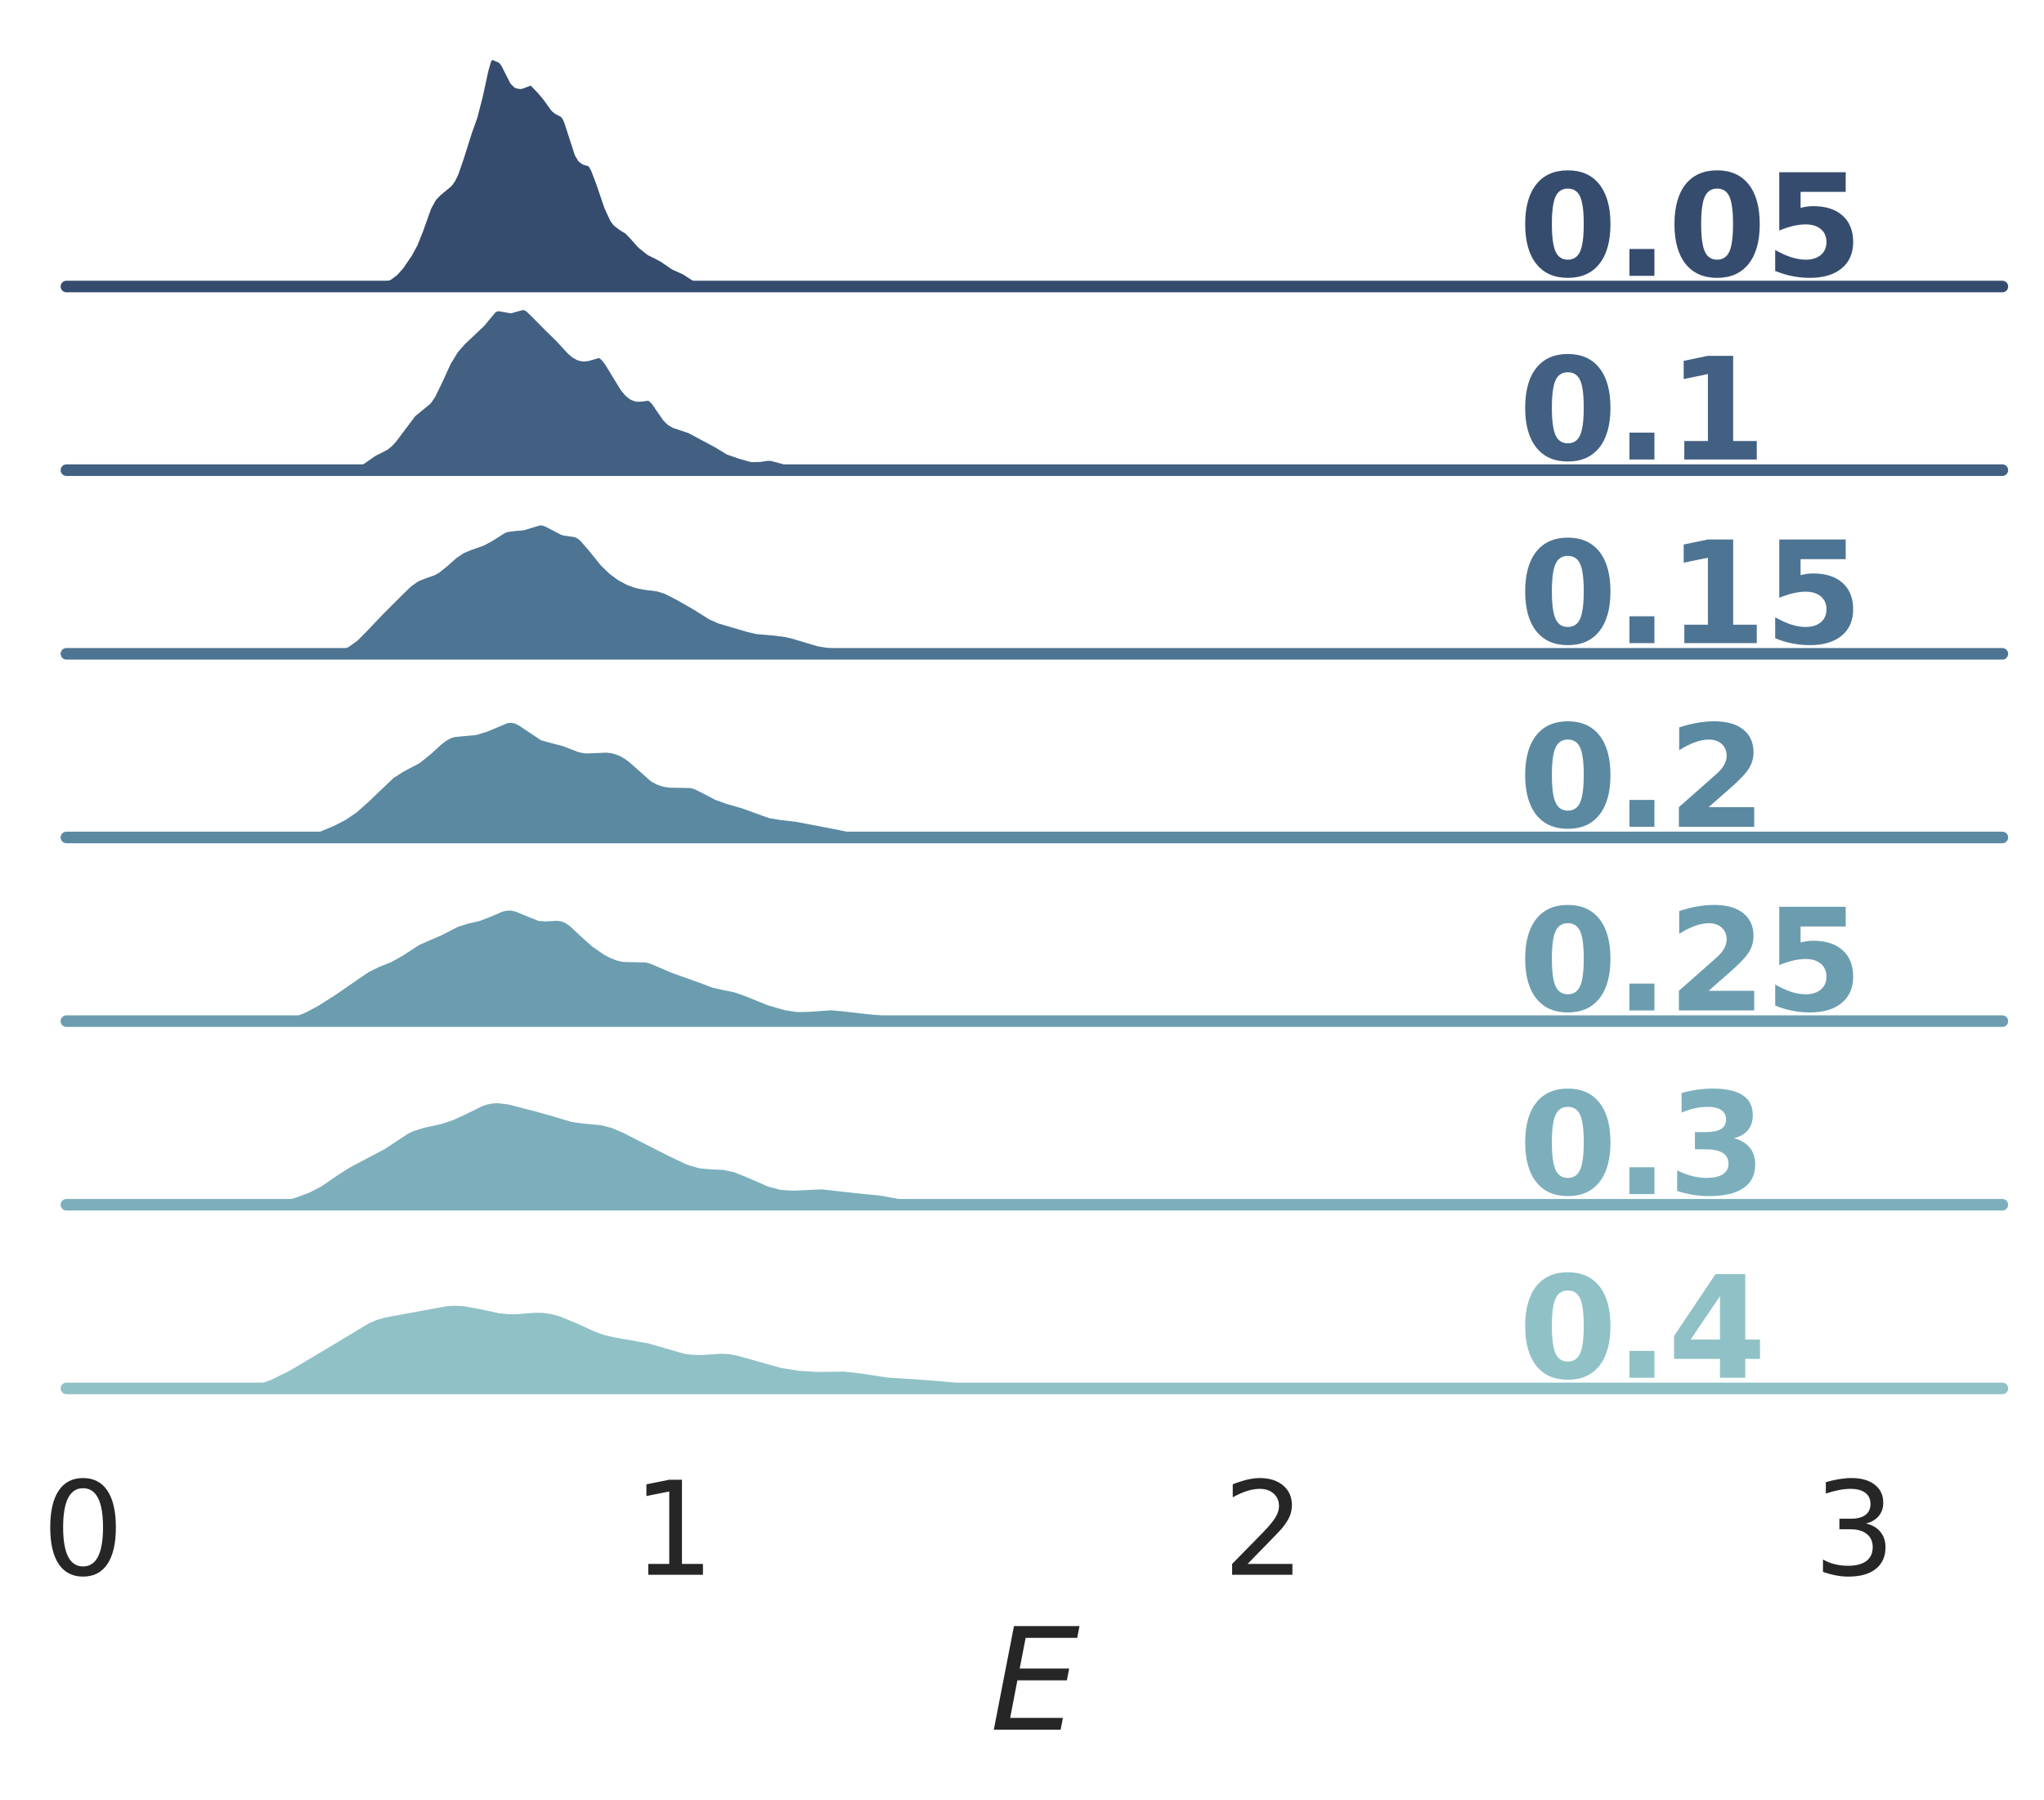 <?xml version="1.0" encoding="utf-8" standalone="no"?>
<!DOCTYPE svg PUBLIC "-//W3C//DTD SVG 1.1//EN"
  "http://www.w3.org/Graphics/SVG/1.1/DTD/svg11.dtd">
<svg height="311.267pt" version="1.1" viewBox="0 0 353.486 311.267" width="353.486pt" xmlns="http://www.w3.org/2000/svg" xmlns:xlink="http://www.w3.org/1999/xlink">
 <defs>
  <style type="text/css">*{stroke-linecap:butt;stroke-linejoin:round;}</style>
 </defs>
 <g id="figure_1">
  <g id="patch_1">
   <path d="M 0 311.267 
L 353.486 311.267 
L 353.486 0 
L 0 0 
z
" style="fill:#ffffff;"/>
  </g>
  <g id="axes_1">
   <g id="patch_2">
    <path d="M 11.486 49.536 
L 346.286 49.536 
L 346.286 7.2 
L 11.486 7.2 
z
" style="fill:none;"/>
   </g>
   <g id="matplotlib.axis_1">
    <g id="xtick_1"/>
    <g id="xtick_2"/>
    <g id="xtick_3"/>
    <g id="xtick_4"/>
   </g>
   <g id="matplotlib.axis_2"/>
   <g id="PolyCollection_1">
    <defs>
     <path d="M 54.443 -261.733 
L 54.443 -261.731 
L 54.911 -261.731 
L 55.38 -261.731 
L 55.848 -261.731 
L 56.316 -261.731 
L 56.784 -261.731 
L 57.252 -261.731 
L 57.721 -261.731 
L 58.189 -261.731 
L 58.657 -261.731 
L 59.125 -261.731 
L 59.593 -261.731 
L 60.062 -261.731 
L 60.53 -261.731 
L 60.998 -261.731 
L 61.466 -261.731 
L 61.935 -261.731 
L 62.403 -261.731 
L 62.871 -261.731 
L 63.339 -261.731 
L 63.807 -261.731 
L 64.276 -261.731 
L 64.744 -261.731 
L 65.212 -261.731 
L 65.68 -261.731 
L 66.148 -261.731 
L 66.617 -261.731 
L 67.085 -261.731 
L 67.553 -261.731 
L 68.021 -261.731 
L 68.489 -261.731 
L 68.958 -261.731 
L 69.426 -261.731 
L 69.894 -261.731 
L 70.362 -261.731 
L 70.83 -261.731 
L 71.299 -261.731 
L 71.767 -261.731 
L 72.235 -261.731 
L 72.703 -261.731 
L 73.171 -261.731 
L 73.64 -261.731 
L 74.108 -261.731 
L 74.576 -261.731 
L 75.044 -261.731 
L 75.512 -261.731 
L 75.981 -261.731 
L 76.449 -261.731 
L 76.917 -261.731 
L 77.385 -261.731 
L 77.853 -261.731 
L 78.322 -261.731 
L 78.79 -261.731 
L 79.258 -261.731 
L 79.726 -261.731 
L 80.194 -261.731 
L 80.663 -261.731 
L 81.131 -261.731 
L 81.599 -261.731 
L 82.067 -261.731 
L 82.535 -261.731 
L 83.004 -261.731 
L 83.472 -261.731 
L 83.94 -261.731 
L 84.408 -261.731 
L 84.876 -261.731 
L 85.345 -261.731 
L 85.813 -261.731 
L 86.281 -261.731 
L 86.749 -261.731 
L 87.217 -261.731 
L 87.686 -261.731 
L 88.154 -261.731 
L 88.622 -261.731 
L 89.09 -261.731 
L 89.558 -261.731 
L 90.027 -261.731 
L 90.495 -261.731 
L 90.963 -261.731 
L 91.431 -261.731 
L 91.899 -261.731 
L 92.368 -261.731 
L 92.836 -261.731 
L 93.304 -261.731 
L 93.772 -261.731 
L 94.24 -261.731 
L 94.709 -261.731 
L 95.177 -261.731 
L 95.645 -261.731 
L 96.113 -261.731 
L 96.581 -261.731 
L 97.05 -261.731 
L 97.518 -261.731 
L 97.986 -261.731 
L 98.454 -261.731 
L 98.923 -261.731 
L 99.391 -261.731 
L 99.859 -261.731 
L 100.327 -261.731 
L 100.795 -261.731 
L 101.264 -261.731 
L 101.732 -261.731 
L 102.2 -261.731 
L 102.668 -261.731 
L 103.136 -261.731 
L 103.605 -261.731 
L 104.073 -261.731 
L 104.541 -261.731 
L 105.009 -261.731 
L 105.477 -261.731 
L 105.946 -261.731 
L 106.414 -261.731 
L 106.882 -261.731 
L 107.35 -261.731 
L 107.818 -261.731 
L 108.287 -261.731 
L 108.755 -261.731 
L 109.223 -261.731 
L 109.691 -261.731 
L 110.159 -261.731 
L 110.628 -261.731 
L 111.096 -261.731 
L 111.564 -261.731 
L 112.032 -261.731 
L 112.5 -261.731 
L 112.969 -261.731 
L 113.437 -261.731 
L 113.905 -261.731 
L 114.373 -261.731 
L 114.841 -261.731 
L 115.31 -261.731 
L 115.778 -261.731 
L 116.246 -261.731 
L 116.714 -261.731 
L 117.182 -261.731 
L 117.651 -261.731 
L 118.119 -261.731 
L 118.587 -261.731 
L 119.055 -261.731 
L 119.523 -261.731 
L 119.992 -261.731 
L 120.46 -261.731 
L 120.928 -261.731 
L 121.396 -261.731 
L 121.864 -261.731 
L 122.333 -261.731 
L 122.801 -261.731 
L 123.269 -261.731 
L 123.737 -261.731 
L 124.205 -261.731 
L 124.674 -261.731 
L 125.142 -261.731 
L 125.61 -261.731 
L 126.078 -261.731 
L 126.546 -261.731 
L 127.015 -261.731 
L 127.483 -261.731 
L 127.951 -261.731 
L 128.419 -261.731 
L 128.887 -261.731 
L 129.356 -261.731 
L 129.824 -261.731 
L 130.292 -261.731 
L 130.76 -261.731 
L 131.228 -261.731 
L 131.697 -261.731 
L 132.165 -261.731 
L 132.633 -261.731 
L 133.101 -261.731 
L 133.57 -261.731 
L 134.038 -261.731 
L 134.506 -261.731 
L 134.974 -261.731 
L 135.442 -261.731 
L 135.911 -261.731 
L 136.379 -261.731 
L 136.847 -261.731 
L 137.315 -261.731 
L 137.783 -261.731 
L 138.252 -261.731 
L 138.72 -261.731 
L 139.188 -261.731 
L 139.656 -261.731 
L 140.124 -261.731 
L 140.593 -261.731 
L 141.061 -261.731 
L 141.529 -261.731 
L 141.997 -261.731 
L 142.465 -261.731 
L 142.934 -261.731 
L 143.402 -261.731 
L 143.87 -261.731 
L 144.338 -261.731 
L 144.806 -261.731 
L 145.275 -261.731 
L 145.743 -261.731 
L 146.211 -261.731 
L 146.679 -261.731 
L 147.147 -261.731 
L 147.616 -261.731 
L 147.616 -261.733 
L 147.616 -261.733 
L 147.147 -261.737 
L 146.679 -261.745 
L 146.211 -261.761 
L 145.743 -261.787 
L 145.275 -261.823 
L 144.806 -261.861 
L 144.338 -261.891 
L 143.87 -261.902 
L 143.402 -261.89 
L 142.934 -261.859 
L 142.465 -261.821 
L 141.997 -261.786 
L 141.529 -261.76 
L 141.061 -261.744 
L 140.593 -261.737 
L 140.124 -261.733 
L 139.656 -261.732 
L 139.188 -261.732 
L 138.72 -261.731 
L 138.252 -261.731 
L 137.783 -261.731 
L 137.315 -261.731 
L 136.847 -261.732 
L 136.379 -261.733 
L 135.911 -261.736 
L 135.442 -261.744 
L 134.974 -261.762 
L 134.506 -261.798 
L 134.038 -261.859 
L 133.57 -261.95 
L 133.101 -262.067 
L 132.633 -262.199 
L 132.165 -262.326 
L 131.697 -262.428 
L 131.228 -262.491 
L 130.76 -262.515 
L 130.292 -262.51 
L 129.824 -262.489 
L 129.356 -262.465 
L 128.887 -262.447 
L 128.419 -262.446 
L 127.951 -262.472 
L 127.483 -262.53 
L 127.015 -262.618 
L 126.546 -262.726 
L 126.078 -262.846 
L 125.61 -262.971 
L 125.142 -263.094 
L 124.674 -263.201 
L 124.205 -263.27 
L 123.737 -263.287 
L 123.269 -263.256 
L 122.801 -263.202 
L 122.333 -263.162 
L 121.864 -263.163 
L 121.396 -263.22 
L 120.928 -263.333 
L 120.46 -263.503 
L 119.992 -263.736 
L 119.523 -264.034 
L 119.055 -264.374 
L 118.587 -264.71 
L 118.119 -264.993 
L 117.651 -265.204 
L 117.182 -265.371 
L 116.714 -265.551 
L 116.246 -265.798 
L 115.778 -266.123 
L 115.31 -266.489 
L 114.841 -266.837 
L 114.373 -267.122 
L 113.905 -267.346 
L 113.437 -267.545 
L 112.969 -267.769 
L 112.5 -268.045 
L 112.032 -268.376 
L 111.564 -268.753 
L 111.096 -269.177 
L 110.628 -269.658 
L 110.159 -270.193 
L 109.691 -270.752 
L 109.223 -271.273 
L 108.755 -271.699 
L 108.287 -272.014 
L 107.818 -272.263 
L 107.35 -272.54 
L 106.882 -272.955 
L 106.414 -273.591 
L 105.946 -274.483 
L 105.477 -275.611 
L 105.009 -276.915 
L 104.541 -278.315 
L 104.073 -279.727 
L 103.605 -281.056 
L 103.136 -282.19 
L 102.668 -283.011 
L 102.2 -283.462 
L 101.732 -283.618 
L 101.264 -283.709 
L 100.795 -284.041 
L 100.327 -284.842 
L 99.859 -286.136 
L 99.391 -287.729 
L 98.923 -289.314 
L 98.454 -290.61 
L 97.986 -291.474 
L 97.518 -291.937 
L 97.05 -292.17 
L 96.581 -292.397 
L 96.113 -292.786 
L 95.645 -293.372 
L 95.177 -294.066 
L 94.709 -294.741 
L 94.24 -295.325 
L 93.772 -295.84 
L 93.304 -296.347 
L 92.836 -296.861 
L 92.368 -297.308 
L 91.899 -297.574 
L 91.431 -297.586 
L 90.963 -297.377 
L 90.495 -297.077 
L 90.027 -296.876 
L 89.558 -296.951 
L 89.09 -297.408 
L 88.622 -298.224 
L 88.154 -299.238 
L 87.686 -300.205 
L 87.217 -300.918 
L 86.749 -301.32 
L 86.281 -301.525 
L 85.813 -301.708 
L 85.345 -301.932 
L 84.876 -302.051 
L 84.408 -301.769 
L 83.94 -300.829 
L 83.472 -299.195 
L 83.004 -297.087 
L 82.535 -294.869 
L 82.067 -292.867 
L 81.599 -291.221 
L 81.131 -289.861 
L 80.663 -288.59 
L 80.194 -287.231 
L 79.726 -285.728 
L 79.258 -284.165 
L 78.79 -282.694 
L 78.322 -281.449 
L 77.853 -280.492 
L 77.385 -279.807 
L 76.917 -279.328 
L 76.449 -278.962 
L 75.981 -278.626 
L 75.512 -278.26 
L 75.044 -277.825 
L 74.576 -277.277 
L 74.108 -276.55 
L 73.64 -275.585 
L 73.171 -274.381 
L 72.703 -273.021 
L 72.235 -271.644 
L 71.767 -270.382 
L 71.299 -269.298 
L 70.83 -268.381 
L 70.362 -267.578 
L 69.894 -266.839 
L 69.426 -266.147 
L 68.958 -265.51 
L 68.489 -264.945 
L 68.021 -264.461 
L 67.553 -264.063 
L 67.085 -263.753 
L 66.617 -263.534 
L 66.148 -263.391 
L 65.68 -263.294 
L 65.212 -263.2 
L 64.744 -263.073 
L 64.276 -262.901 
L 63.807 -262.691 
L 63.339 -262.463 
L 62.871 -262.244 
L 62.403 -262.059 
L 61.935 -261.92 
L 61.466 -261.832 
L 60.998 -261.788 
L 60.53 -261.777 
L 60.062 -261.792 
L 59.593 -261.823 
L 59.125 -261.86 
L 58.657 -261.89 
L 58.189 -261.902 
L 57.721 -261.891 
L 57.252 -261.861 
L 56.784 -261.823 
L 56.316 -261.787 
L 55.848 -261.761 
L 55.38 -261.745 
L 54.911 -261.737 
L 54.443 -261.733 
z
" id="m81564f6074" style="stroke:#364c6e;stroke-width:1.5;"/>
    </defs>
    <g>
     <use style="fill:#364c6e;stroke:#364c6e;stroke-width:1.5;" x="0" xlink:href="#m81564f6074" y="311.267"/>
    </g>
   </g>
   <g id="line2d_1">
    <path d="M 54.443 49.534 
L 57.252 49.406 
L 58.657 49.377 
L 60.998 49.48 
L 61.935 49.347 
L 62.871 49.023 
L 64.744 48.194 
L 67.085 47.514 
L 68.021 46.806 
L 68.958 45.757 
L 70.362 43.69 
L 71.299 41.969 
L 72.235 39.623 
L 73.64 35.683 
L 74.576 33.99 
L 75.512 33.008 
L 77.385 31.46 
L 77.853 30.776 
L 78.322 29.818 
L 79.258 27.103 
L 80.663 22.677 
L 81.599 20.046 
L 82.535 16.398 
L 83.472 12.072 
L 83.94 10.438 
L 84.408 9.499 
L 84.876 9.216 
L 85.813 9.559 
L 86.749 9.947 
L 87.217 10.349 
L 87.686 11.062 
L 89.09 13.859 
L 89.558 14.316 
L 90.027 14.391 
L 91.899 13.693 
L 92.368 13.959 
L 93.772 15.427 
L 94.709 16.527 
L 96.113 18.481 
L 96.581 18.87 
L 97.518 19.331 
L 97.986 19.793 
L 98.454 20.657 
L 99.391 23.538 
L 100.327 26.425 
L 100.795 27.226 
L 101.264 27.559 
L 102.2 27.806 
L 102.668 28.257 
L 103.136 29.078 
L 104.073 31.54 
L 105.477 35.656 
L 106.414 37.677 
L 106.882 38.313 
L 107.818 39.005 
L 108.755 39.568 
L 109.691 40.516 
L 111.096 42.09 
L 112.5 43.222 
L 113.905 43.922 
L 114.841 44.431 
L 116.714 45.716 
L 118.587 46.557 
L 120.46 47.765 
L 121.396 48.047 
L 122.333 48.106 
L 124.205 47.997 
L 125.61 48.297 
L 127.483 48.737 
L 128.887 48.82 
L 131.228 48.777 
L 132.633 49.068 
L 134.038 49.408 
L 135.442 49.523 
L 141.061 49.523 
L 145.275 49.445 
L 147.616 49.534 
L 147.616 49.534 
" style="fill:none;stroke:#ffffff;stroke-linecap:round;stroke-width:2;"/>
   </g>
   <g id="line2d_2">
    <path d="M 11.486 49.536 
L 346.286 49.536 
" style="fill:none;stroke:#364c6e;stroke-linecap:round;stroke-width:2;"/>
   </g>
   <g id="text_1">
    <!-- 0.05 -->
    <g style="fill:#364c6e;" transform="translate(262.586 47.691)scale(0.24 -0.24)">
     <defs>
      <path d="M 2944 2338 
Q 2944 3213 2780 3570 
Q 2616 3928 2228 3928 
Q 1841 3928 1675 3570 
Q 1509 3213 1509 2338 
Q 1509 1453 1675 1090 
Q 1841 728 2228 728 
Q 2613 728 2778 1090 
Q 2944 1453 2944 2338 
z
M 4147 2328 
Q 4147 1169 3647 539 
Q 3147 -91 2228 -91 
Q 1306 -91 806 539 
Q 306 1169 306 2328 
Q 306 3491 806 4120 
Q 1306 4750 2228 4750 
Q 3147 4750 3647 4120 
Q 4147 3491 4147 2328 
z
" id="DejaVuSans-Bold-30" transform="scale(0.016)"/>
      <path d="M 653 1209 
L 1778 1209 
L 1778 0 
L 653 0 
L 653 1209 
z
" id="DejaVuSans-Bold-2e" transform="scale(0.016)"/>
      <path d="M 678 4666 
L 3669 4666 
L 3669 3781 
L 1638 3781 
L 1638 3059 
Q 1775 3097 1914 3117 
Q 2053 3138 2203 3138 
Q 3056 3138 3531 2711 
Q 4006 2284 4006 1522 
Q 4006 766 3489 337 
Q 2972 -91 2053 -91 
Q 1656 -91 1267 -14 
Q 878 63 494 219 
L 494 1166 
Q 875 947 1217 837 
Q 1559 728 1863 728 
Q 2300 728 2551 942 
Q 2803 1156 2803 1522 
Q 2803 1891 2551 2103 
Q 2300 2316 1863 2316 
Q 1603 2316 1309 2248 
Q 1016 2181 678 2041 
L 678 4666 
z
" id="DejaVuSans-Bold-35" transform="scale(0.016)"/>
     </defs>
     <use xlink:href="#DejaVuSans-Bold-30"/>
     <use x="69.58" xlink:href="#DejaVuSans-Bold-2e"/>
     <use x="107.568" xlink:href="#DejaVuSans-Bold-30"/>
     <use x="177.148" xlink:href="#DejaVuSans-Bold-35"/>
    </g>
   </g>
  </g>
  <g id="axes_2">
   <g id="patch_3">
    <path d="M 11.486 81.288 
L 346.286 81.288 
L 346.286 38.952 
L 11.486 38.952 
z
" style="fill:none;"/>
   </g>
   <g id="matplotlib.axis_3">
    <g id="xtick_5"/>
    <g id="xtick_6"/>
    <g id="xtick_7"/>
    <g id="xtick_8"/>
   </g>
   <g id="matplotlib.axis_4"/>
   <g id="PolyCollection_2">
    <defs>
     <path d="M 48.548 -229.981 
L 48.548 -229.979 
L 49.211 -229.979 
L 49.873 -229.979 
L 50.536 -229.979 
L 51.199 -229.979 
L 51.861 -229.979 
L 52.524 -229.979 
L 53.187 -229.979 
L 53.849 -229.979 
L 54.512 -229.979 
L 55.175 -229.979 
L 55.838 -229.979 
L 56.5 -229.979 
L 57.163 -229.979 
L 57.826 -229.979 
L 58.488 -229.979 
L 59.151 -229.979 
L 59.814 -229.979 
L 60.476 -229.979 
L 61.139 -229.979 
L 61.802 -229.979 
L 62.464 -229.979 
L 63.127 -229.979 
L 63.79 -229.979 
L 64.452 -229.979 
L 65.115 -229.979 
L 65.778 -229.979 
L 66.44 -229.979 
L 67.103 -229.979 
L 67.766 -229.979 
L 68.429 -229.979 
L 69.091 -229.979 
L 69.754 -229.979 
L 70.417 -229.979 
L 71.079 -229.979 
L 71.742 -229.979 
L 72.405 -229.979 
L 73.067 -229.979 
L 73.73 -229.979 
L 74.393 -229.979 
L 75.055 -229.979 
L 75.718 -229.979 
L 76.381 -229.979 
L 77.043 -229.979 
L 77.706 -229.979 
L 78.369 -229.979 
L 79.031 -229.979 
L 79.694 -229.979 
L 80.357 -229.979 
L 81.02 -229.979 
L 81.682 -229.979 
L 82.345 -229.979 
L 83.008 -229.979 
L 83.67 -229.979 
L 84.333 -229.979 
L 84.996 -229.979 
L 85.658 -229.979 
L 86.321 -229.979 
L 86.984 -229.979 
L 87.646 -229.979 
L 88.309 -229.979 
L 88.972 -229.979 
L 89.634 -229.979 
L 90.297 -229.979 
L 90.96 -229.979 
L 91.622 -229.979 
L 92.285 -229.979 
L 92.948 -229.979 
L 93.611 -229.979 
L 94.273 -229.979 
L 94.936 -229.979 
L 95.599 -229.979 
L 96.261 -229.979 
L 96.924 -229.979 
L 97.587 -229.979 
L 98.249 -229.979 
L 98.912 -229.979 
L 99.575 -229.979 
L 100.237 -229.979 
L 100.9 -229.979 
L 101.563 -229.979 
L 102.225 -229.979 
L 102.888 -229.979 
L 103.551 -229.979 
L 104.213 -229.979 
L 104.876 -229.979 
L 105.539 -229.979 
L 106.202 -229.979 
L 106.864 -229.979 
L 107.527 -229.979 
L 108.19 -229.979 
L 108.852 -229.979 
L 109.515 -229.979 
L 110.178 -229.979 
L 110.84 -229.979 
L 111.503 -229.979 
L 112.166 -229.979 
L 112.828 -229.979 
L 113.491 -229.979 
L 114.154 -229.979 
L 114.816 -229.979 
L 115.479 -229.979 
L 116.142 -229.979 
L 116.804 -229.979 
L 117.467 -229.979 
L 118.13 -229.979 
L 118.793 -229.979 
L 119.455 -229.979 
L 120.118 -229.979 
L 120.781 -229.979 
L 121.443 -229.979 
L 122.106 -229.979 
L 122.769 -229.979 
L 123.431 -229.979 
L 124.094 -229.979 
L 124.757 -229.979 
L 125.419 -229.979 
L 126.082 -229.979 
L 126.745 -229.979 
L 127.407 -229.979 
L 128.07 -229.979 
L 128.733 -229.979 
L 129.395 -229.979 
L 130.058 -229.979 
L 130.721 -229.979 
L 131.384 -229.979 
L 132.046 -229.979 
L 132.709 -229.979 
L 133.372 -229.979 
L 134.034 -229.979 
L 134.697 -229.979 
L 135.36 -229.979 
L 136.022 -229.979 
L 136.685 -229.979 
L 137.348 -229.979 
L 138.01 -229.979 
L 138.673 -229.979 
L 139.336 -229.979 
L 139.998 -229.979 
L 140.661 -229.979 
L 141.324 -229.979 
L 141.986 -229.979 
L 142.649 -229.979 
L 143.312 -229.979 
L 143.975 -229.979 
L 144.637 -229.979 
L 145.3 -229.979 
L 145.963 -229.979 
L 146.625 -229.979 
L 147.288 -229.979 
L 147.951 -229.979 
L 148.613 -229.979 
L 149.276 -229.979 
L 149.939 -229.979 
L 150.601 -229.979 
L 151.264 -229.979 
L 151.927 -229.979 
L 152.589 -229.979 
L 153.252 -229.979 
L 153.915 -229.979 
L 154.577 -229.979 
L 155.24 -229.979 
L 155.903 -229.979 
L 156.566 -229.979 
L 157.228 -229.979 
L 157.891 -229.979 
L 158.554 -229.979 
L 159.216 -229.979 
L 159.879 -229.979 
L 160.542 -229.979 
L 161.204 -229.979 
L 161.867 -229.979 
L 162.53 -229.979 
L 163.192 -229.979 
L 163.855 -229.979 
L 164.518 -229.979 
L 165.18 -229.979 
L 165.843 -229.979 
L 166.506 -229.979 
L 167.168 -229.979 
L 167.831 -229.979 
L 168.494 -229.979 
L 169.157 -229.979 
L 169.819 -229.979 
L 170.482 -229.979 
L 171.145 -229.979 
L 171.807 -229.979 
L 172.47 -229.979 
L 173.133 -229.979 
L 173.795 -229.979 
L 174.458 -229.979 
L 175.121 -229.979 
L 175.783 -229.979 
L 176.446 -229.979 
L 177.109 -229.979 
L 177.771 -229.979 
L 178.434 -229.979 
L 179.097 -229.979 
L 179.76 -229.979 
L 180.422 -229.979 
L 180.422 -229.981 
L 180.422 -229.981 
L 179.76 -229.983 
L 179.097 -229.989 
L 178.434 -230 
L 177.771 -230.018 
L 177.109 -230.042 
L 176.446 -230.069 
L 175.783 -230.09 
L 175.121 -230.099 
L 174.458 -230.092 
L 173.795 -230.071 
L 173.133 -230.045 
L 172.47 -230.02 
L 171.807 -230.001 
L 171.145 -229.99 
L 170.482 -229.984 
L 169.819 -229.981 
L 169.157 -229.982 
L 168.494 -229.985 
L 167.831 -229.993 
L 167.168 -230.01 
L 166.506 -230.039 
L 165.843 -230.082 
L 165.18 -230.139 
L 164.518 -230.202 
L 163.855 -230.257 
L 163.192 -230.292 
L 162.53 -230.296 
L 161.867 -230.267 
L 161.204 -230.213 
L 160.542 -230.148 
L 159.879 -230.088 
L 159.216 -230.042 
L 158.554 -230.013 
L 157.891 -230.002 
L 157.228 -230.006 
L 156.566 -230.026 
L 155.903 -230.063 
L 155.24 -230.115 
L 154.577 -230.177 
L 153.915 -230.237 
L 153.252 -230.288 
L 152.589 -230.329 
L 151.927 -230.366 
L 151.264 -230.407 
L 150.601 -230.457 
L 149.939 -230.517 
L 149.276 -230.581 
L 148.613 -230.644 
L 147.951 -230.698 
L 147.288 -230.733 
L 146.625 -230.735 
L 145.963 -230.697 
L 145.3 -230.624 
L 144.637 -230.536 
L 143.975 -230.465 
L 143.312 -230.445 
L 142.649 -230.5 
L 141.986 -230.639 
L 141.324 -230.843 
L 140.661 -231.076 
L 139.998 -231.295 
L 139.336 -231.466 
L 138.673 -231.578 
L 138.01 -231.639 
L 137.348 -231.68 
L 136.685 -231.74 
L 136.022 -231.856 
L 135.36 -232.038 
L 134.697 -232.259 
L 134.034 -232.461 
L 133.372 -232.582 
L 132.709 -232.591 
L 132.046 -232.508 
L 131.384 -232.396 
L 130.721 -232.33 
L 130.058 -232.363 
L 129.395 -232.497 
L 128.733 -232.698 
L 128.07 -232.915 
L 127.407 -233.125 
L 126.745 -233.346 
L 126.082 -233.62 
L 125.419 -233.975 
L 124.757 -234.396 
L 124.094 -234.834 
L 123.431 -235.24 
L 122.769 -235.596 
L 122.106 -235.921 
L 121.443 -236.248 
L 120.781 -236.597 
L 120.118 -236.96 
L 119.455 -237.307 
L 118.793 -237.598 
L 118.13 -237.814 
L 117.467 -237.981 
L 116.804 -238.19 
L 116.142 -238.569 
L 115.479 -239.215 
L 114.816 -240.124 
L 114.154 -241.161 
L 113.491 -242.103 
L 112.828 -242.745 
L 112.166 -243.003 
L 111.503 -242.962 
L 110.84 -242.826 
L 110.178 -242.809 
L 109.515 -243.051 
L 108.852 -243.588 
L 108.19 -244.379 
L 107.527 -245.356 
L 106.864 -246.457 
L 106.202 -247.609 
L 105.539 -248.707 
L 104.876 -249.613 
L 104.213 -250.197 
L 103.551 -250.409 
L 102.888 -250.311 
L 102.225 -250.057 
L 101.563 -249.825 
L 100.9 -249.752 
L 100.237 -249.904 
L 99.575 -250.281 
L 98.912 -250.841 
L 98.249 -251.523 
L 97.587 -252.261 
L 96.924 -252.997 
L 96.261 -253.692 
L 95.599 -254.336 
L 94.936 -254.946 
L 94.273 -255.566 
L 93.611 -256.235 
L 92.948 -256.955 
L 92.285 -257.667 
L 91.622 -258.256 
L 90.96 -258.604 
L 90.297 -258.661 
L 89.634 -258.491 
L 88.972 -258.253 
L 88.309 -258.115 
L 87.646 -258.157 
L 86.984 -258.327 
L 86.321 -258.465 
L 85.658 -258.393 
L 84.996 -258.004 
L 84.333 -257.317 
L 83.67 -256.461 
L 83.008 -255.602 
L 82.345 -254.854 
L 81.682 -254.231 
L 81.02 -253.67 
L 80.357 -253.098 
L 79.694 -252.472 
L 79.031 -251.771 
L 78.369 -250.962 
L 77.706 -249.989 
L 77.043 -248.798 
L 76.381 -247.397 
L 75.718 -245.878 
L 75.055 -244.405 
L 74.393 -243.141 
L 73.73 -242.176 
L 73.067 -241.495 
L 72.405 -240.994 
L 71.742 -240.54 
L 71.079 -240.009 
L 70.417 -239.327 
L 69.754 -238.474 
L 69.091 -237.501 
L 68.429 -236.504 
L 67.766 -235.598 
L 67.103 -234.868 
L 66.44 -234.336 
L 65.778 -233.96 
L 65.115 -233.654 
L 64.452 -233.328 
L 63.79 -232.928 
L 63.127 -232.452 
L 62.464 -231.949 
L 61.802 -231.491 
L 61.139 -231.131 
L 60.476 -230.886 
L 59.814 -230.734 
L 59.151 -230.635 
L 58.488 -230.556 
L 57.826 -230.483 
L 57.163 -230.417 
L 56.5 -230.363 
L 55.838 -230.319 
L 55.175 -230.283 
L 54.512 -230.245 
L 53.849 -230.201 
L 53.187 -230.152 
L 52.524 -230.102 
L 51.861 -230.058 
L 51.199 -230.024 
L 50.536 -230.002 
L 49.873 -229.99 
L 49.211 -229.983 
L 48.548 -229.981 
z
" id="mc3aa8d2bca" style="stroke:#426082;stroke-width:1.5;"/>
    </defs>
    <g>
     <use style="fill:#426082;stroke:#426082;stroke-width:1.5;" x="0" xlink:href="#mc3aa8d2bca" y="311.267"/>
    </g>
   </g>
   <g id="line2d_3">
    <path d="M 48.548 81.287 
L 52.524 81.165 
L 59.814 80.534 
L 61.139 80.136 
L 62.464 79.318 
L 64.452 77.939 
L 66.44 76.931 
L 67.103 76.399 
L 67.766 75.669 
L 71.079 71.258 
L 73.73 69.091 
L 74.393 68.127 
L 75.718 65.389 
L 77.043 62.469 
L 78.369 60.305 
L 79.694 58.795 
L 83.008 55.665 
L 84.996 53.263 
L 85.658 52.874 
L 86.321 52.802 
L 88.309 53.153 
L 89.634 52.776 
L 90.297 52.607 
L 90.96 52.663 
L 91.622 53.011 
L 92.948 54.312 
L 94.936 56.321 
L 96.924 58.27 
L 98.912 60.427 
L 99.575 60.987 
L 100.237 61.363 
L 100.9 61.515 
L 101.563 61.443 
L 103.551 60.858 
L 104.213 61.07 
L 104.876 61.655 
L 105.539 62.56 
L 108.19 66.889 
L 108.852 67.679 
L 109.515 68.216 
L 110.178 68.458 
L 110.84 68.441 
L 112.166 68.265 
L 112.828 68.523 
L 113.491 69.164 
L 115.479 72.052 
L 116.142 72.698 
L 116.804 73.077 
L 119.455 73.96 
L 124.094 76.433 
L 126.082 77.647 
L 128.07 78.352 
L 130.058 78.905 
L 131.384 78.871 
L 132.709 78.676 
L 133.372 78.686 
L 134.697 79.008 
L 136.022 79.411 
L 137.348 79.588 
L 139.336 79.801 
L 141.324 80.424 
L 142.649 80.767 
L 143.975 80.802 
L 147.288 80.534 
L 150.601 80.81 
L 157.891 81.266 
L 160.542 81.119 
L 162.53 80.971 
L 164.518 81.066 
L 167.831 81.274 
L 172.47 81.248 
L 176.446 81.198 
L 180.422 81.287 
L 180.422 81.287 
" style="fill:none;stroke:#ffffff;stroke-linecap:round;stroke-width:2;"/>
   </g>
   <g id="line2d_4">
    <path d="M 11.486 81.288 
L 346.286 81.288 
" style="fill:none;stroke:#426082;stroke-linecap:round;stroke-width:2;"/>
   </g>
   <g id="text_2">
    <!-- 0.1 -->
    <g style="fill:#426082;" transform="translate(262.586 79.443)scale(0.24 -0.24)">
     <defs>
      <path d="M 750 831 
L 1813 831 
L 1813 3847 
L 722 3622 
L 722 4441 
L 1806 4666 
L 2950 4666 
L 2950 831 
L 4013 831 
L 4013 0 
L 750 0 
L 750 831 
z
" id="DejaVuSans-Bold-31" transform="scale(0.016)"/>
     </defs>
     <use xlink:href="#DejaVuSans-Bold-30"/>
     <use x="69.58" xlink:href="#DejaVuSans-Bold-2e"/>
     <use x="107.568" xlink:href="#DejaVuSans-Bold-31"/>
    </g>
   </g>
  </g>
  <g id="axes_3">
   <g id="patch_4">
    <path d="M 11.486 113.04 
L 346.286 113.04 
L 346.286 70.704 
L 11.486 70.704 
z
" style="fill:none;"/>
   </g>
   <g id="matplotlib.axis_5">
    <g id="xtick_9"/>
    <g id="xtick_10"/>
    <g id="xtick_11"/>
    <g id="xtick_12"/>
   </g>
   <g id="matplotlib.axis_6"/>
   <g id="PolyCollection_3">
    <defs>
     <path d="M 45.525 -198.229 
L 45.525 -198.227 
L 46.237 -198.227 
L 46.949 -198.227 
L 47.661 -198.227 
L 48.374 -198.227 
L 49.086 -198.227 
L 49.798 -198.227 
L 50.51 -198.227 
L 51.223 -198.227 
L 51.935 -198.227 
L 52.647 -198.227 
L 53.359 -198.227 
L 54.072 -198.227 
L 54.784 -198.227 
L 55.496 -198.227 
L 56.208 -198.227 
L 56.92 -198.227 
L 57.633 -198.227 
L 58.345 -198.227 
L 59.057 -198.227 
L 59.769 -198.227 
L 60.482 -198.227 
L 61.194 -198.227 
L 61.906 -198.227 
L 62.618 -198.227 
L 63.331 -198.227 
L 64.043 -198.227 
L 64.755 -198.227 
L 65.467 -198.227 
L 66.18 -198.227 
L 66.892 -198.227 
L 67.604 -198.227 
L 68.316 -198.227 
L 69.029 -198.227 
L 69.741 -198.227 
L 70.453 -198.227 
L 71.165 -198.227 
L 71.877 -198.227 
L 72.59 -198.227 
L 73.302 -198.227 
L 74.014 -198.227 
L 74.726 -198.227 
L 75.439 -198.227 
L 76.151 -198.227 
L 76.863 -198.227 
L 77.575 -198.227 
L 78.288 -198.227 
L 79 -198.227 
L 79.712 -198.227 
L 80.424 -198.227 
L 81.137 -198.227 
L 81.849 -198.227 
L 82.561 -198.227 
L 83.273 -198.227 
L 83.985 -198.227 
L 84.698 -198.227 
L 85.41 -198.227 
L 86.122 -198.227 
L 86.834 -198.227 
L 87.547 -198.227 
L 88.259 -198.227 
L 88.971 -198.227 
L 89.683 -198.227 
L 90.396 -198.227 
L 91.108 -198.227 
L 91.82 -198.227 
L 92.532 -198.227 
L 93.245 -198.227 
L 93.957 -198.227 
L 94.669 -198.227 
L 95.381 -198.227 
L 96.094 -198.227 
L 96.806 -198.227 
L 97.518 -198.227 
L 98.23 -198.227 
L 98.942 -198.227 
L 99.655 -198.227 
L 100.367 -198.227 
L 101.079 -198.227 
L 101.791 -198.227 
L 102.504 -198.227 
L 103.216 -198.227 
L 103.928 -198.227 
L 104.64 -198.227 
L 105.353 -198.227 
L 106.065 -198.227 
L 106.777 -198.227 
L 107.489 -198.227 
L 108.202 -198.227 
L 108.914 -198.227 
L 109.626 -198.227 
L 110.338 -198.227 
L 111.051 -198.227 
L 111.763 -198.227 
L 112.475 -198.227 
L 113.187 -198.227 
L 113.899 -198.227 
L 114.612 -198.227 
L 115.324 -198.227 
L 116.036 -198.227 
L 116.748 -198.227 
L 117.461 -198.227 
L 118.173 -198.227 
L 118.885 -198.227 
L 119.597 -198.227 
L 120.31 -198.227 
L 121.022 -198.227 
L 121.734 -198.227 
L 122.446 -198.227 
L 123.159 -198.227 
L 123.871 -198.227 
L 124.583 -198.227 
L 125.295 -198.227 
L 126.007 -198.227 
L 126.72 -198.227 
L 127.432 -198.227 
L 128.144 -198.227 
L 128.856 -198.227 
L 129.569 -198.227 
L 130.281 -198.227 
L 130.993 -198.227 
L 131.705 -198.227 
L 132.418 -198.227 
L 133.13 -198.227 
L 133.842 -198.227 
L 134.554 -198.227 
L 135.267 -198.227 
L 135.979 -198.227 
L 136.691 -198.227 
L 137.403 -198.227 
L 138.116 -198.227 
L 138.828 -198.227 
L 139.54 -198.227 
L 140.252 -198.227 
L 140.964 -198.227 
L 141.677 -198.227 
L 142.389 -198.227 
L 143.101 -198.227 
L 143.813 -198.227 
L 144.526 -198.227 
L 145.238 -198.227 
L 145.95 -198.227 
L 146.662 -198.227 
L 147.375 -198.227 
L 148.087 -198.227 
L 148.799 -198.227 
L 149.511 -198.227 
L 150.224 -198.227 
L 150.936 -198.227 
L 151.648 -198.227 
L 152.36 -198.227 
L 153.072 -198.227 
L 153.785 -198.227 
L 154.497 -198.227 
L 155.209 -198.227 
L 155.921 -198.227 
L 156.634 -198.227 
L 157.346 -198.227 
L 158.058 -198.227 
L 158.77 -198.227 
L 159.483 -198.227 
L 160.195 -198.227 
L 160.907 -198.227 
L 161.619 -198.227 
L 162.332 -198.227 
L 163.044 -198.227 
L 163.756 -198.227 
L 164.468 -198.227 
L 165.181 -198.227 
L 165.893 -198.227 
L 166.605 -198.227 
L 167.317 -198.227 
L 168.029 -198.227 
L 168.742 -198.227 
L 169.454 -198.227 
L 170.166 -198.227 
L 170.878 -198.227 
L 171.591 -198.227 
L 172.303 -198.227 
L 173.015 -198.227 
L 173.727 -198.227 
L 174.44 -198.227 
L 175.152 -198.227 
L 175.864 -198.227 
L 176.576 -198.227 
L 177.289 -198.227 
L 178.001 -198.227 
L 178.713 -198.227 
L 179.425 -198.227 
L 180.138 -198.227 
L 180.85 -198.227 
L 181.562 -198.227 
L 182.274 -198.227 
L 182.986 -198.227 
L 183.699 -198.227 
L 184.411 -198.227 
L 185.123 -198.227 
L 185.835 -198.227 
L 186.548 -198.227 
L 187.26 -198.227 
L 187.26 -198.228 
L 187.26 -198.228 
L 186.548 -198.23 
L 185.835 -198.233 
L 185.123 -198.24 
L 184.411 -198.25 
L 183.699 -198.265 
L 182.986 -198.285 
L 182.274 -198.308 
L 181.562 -198.332 
L 180.85 -198.352 
L 180.138 -198.367 
L 179.425 -198.375 
L 178.713 -198.376 
L 178.001 -198.369 
L 177.289 -198.356 
L 176.576 -198.338 
L 175.864 -198.319 
L 175.152 -198.303 
L 174.44 -198.294 
L 173.727 -198.296 
L 173.015 -198.308 
L 172.303 -198.33 
L 171.591 -198.357 
L 170.878 -198.387 
L 170.166 -198.418 
L 169.454 -198.449 
L 168.742 -198.481 
L 168.029 -198.517 
L 167.317 -198.555 
L 166.605 -198.596 
L 165.893 -198.64 
L 165.181 -198.688 
L 164.468 -198.741 
L 163.756 -198.799 
L 163.044 -198.86 
L 162.332 -198.918 
L 161.619 -198.966 
L 160.907 -199.002 
L 160.195 -199.029 
L 159.483 -199.053 
L 158.77 -199.084 
L 158.058 -199.127 
L 157.346 -199.183 
L 156.634 -199.25 
L 155.921 -199.321 
L 155.209 -199.39 
L 154.497 -199.449 
L 153.785 -199.495 
L 153.072 -199.527 
L 152.36 -199.548 
L 151.648 -199.561 
L 150.936 -199.571 
L 150.224 -199.581 
L 149.511 -199.592 
L 148.799 -199.605 
L 148.087 -199.625 
L 147.375 -199.659 
L 146.662 -199.715 
L 145.95 -199.797 
L 145.238 -199.901 
L 144.526 -200.017 
L 143.813 -200.135 
L 143.101 -200.249 
L 142.389 -200.362 
L 141.677 -200.485 
L 140.964 -200.635 
L 140.252 -200.821 
L 139.54 -201.043 
L 138.828 -201.289 
L 138.116 -201.538 
L 137.403 -201.768 
L 136.691 -201.963 
L 135.979 -202.116 
L 135.267 -202.233 
L 134.554 -202.32 
L 133.842 -202.386 
L 133.13 -202.437 
L 132.418 -202.482 
L 131.705 -202.54 
L 130.993 -202.628 
L 130.281 -202.762 
L 129.569 -202.947 
L 128.856 -203.167 
L 128.144 -203.398 
L 127.432 -203.617 
L 126.72 -203.814 
L 126.007 -203.998 
L 125.295 -204.191 
L 124.583 -204.417 
L 123.871 -204.698 
L 123.159 -205.044 
L 122.446 -205.449 
L 121.734 -205.897 
L 121.022 -206.363 
L 120.31 -206.825 
L 119.597 -207.264 
L 118.885 -207.677 
L 118.173 -208.07 
L 117.461 -208.455 
L 116.748 -208.836 
L 116.036 -209.203 
L 115.324 -209.533 
L 114.612 -209.8 
L 113.899 -209.989 
L 113.187 -210.109 
L 112.475 -210.188 
L 111.763 -210.262 
L 111.051 -210.367 
L 110.338 -210.522 
L 109.626 -210.739 
L 108.914 -211.018 
L 108.202 -211.361 
L 107.489 -211.77 
L 106.777 -212.253 
L 106.065 -212.816 
L 105.353 -213.463 
L 104.64 -214.198 
L 103.928 -215.018 
L 103.216 -215.91 
L 102.504 -216.834 
L 101.791 -217.721 
L 101.079 -218.482 
L 100.367 -219.039 
L 99.655 -219.367 
L 98.942 -219.51 
L 98.23 -219.575 
L 97.518 -219.687 
L 96.806 -219.931 
L 96.094 -220.315 
L 95.381 -220.764 
L 94.669 -221.163 
L 93.957 -221.402 
L 93.245 -221.429 
L 92.532 -221.27 
L 91.82 -221.007 
L 91.108 -220.745 
L 90.396 -220.561 
L 89.683 -220.476 
L 88.971 -220.449 
L 88.259 -220.405 
L 87.547 -220.264 
L 86.834 -219.985 
L 86.122 -219.58 
L 85.41 -219.104 
L 84.698 -218.629 
L 83.985 -218.207 
L 83.273 -217.861 
L 82.561 -217.581 
L 81.849 -217.341 
L 81.137 -217.107 
L 80.424 -216.843 
L 79.712 -216.511 
L 79 -216.084 
L 78.288 -215.55 
L 77.575 -214.93 
L 76.863 -214.272 
L 76.151 -213.645 
L 75.439 -213.115 
L 74.726 -212.716 
L 74.014 -212.435 
L 73.302 -212.215 
L 72.59 -211.979 
L 71.877 -211.658 
L 71.165 -211.215 
L 70.453 -210.651 
L 69.741 -209.992 
L 69.029 -209.274 
L 68.316 -208.533 
L 67.604 -207.798 
L 66.892 -207.086 
L 66.18 -206.396 
L 65.467 -205.712 
L 64.755 -205.01 
L 64.043 -204.272 
L 63.331 -203.499 
L 62.618 -202.717 
L 61.906 -201.965 
L 61.194 -201.287 
L 60.482 -200.714 
L 59.769 -200.259 
L 59.057 -199.914 
L 58.345 -199.662 
L 57.633 -199.477 
L 56.92 -199.337 
L 56.208 -199.223 
L 55.496 -199.122 
L 54.784 -199.024 
L 54.072 -198.926 
L 53.359 -198.823 
L 52.647 -198.719 
L 51.935 -198.614 
L 51.223 -198.516 
L 50.51 -198.429 
L 49.798 -198.359 
L 49.086 -198.306 
L 48.374 -198.271 
L 47.661 -198.25 
L 46.949 -198.238 
L 46.237 -198.232 
L 45.525 -198.229 
z
" id="mad82946232" style="stroke:#4e7493;stroke-width:1.5;"/>
    </defs>
    <g>
     <use style="fill:#4e7493;stroke:#4e7493;stroke-width:1.5;" x="0" xlink:href="#mad82946232" y="311.267"/>
    </g>
   </g>
   <g id="line2d_5">
    <path d="M 45.525 113.038 
L 49.086 112.961 
L 51.935 112.653 
L 58.345 111.606 
L 59.769 111.009 
L 61.194 109.98 
L 62.618 108.55 
L 65.467 105.555 
L 69.029 101.994 
L 70.453 100.616 
L 71.877 99.61 
L 73.302 99.052 
L 74.726 98.552 
L 75.439 98.152 
L 76.863 96.996 
L 78.288 95.717 
L 79.712 94.756 
L 81.137 94.16 
L 83.273 93.406 
L 84.698 92.639 
L 86.834 91.282 
L 87.547 91.003 
L 88.971 90.818 
L 90.396 90.706 
L 91.82 90.261 
L 93.245 89.838 
L 93.957 89.865 
L 94.669 90.104 
L 97.518 91.58 
L 99.655 91.9 
L 100.367 92.228 
L 101.079 92.786 
L 102.504 94.434 
L 104.64 97.069 
L 106.065 98.452 
L 107.489 99.497 
L 108.914 100.249 
L 110.338 100.745 
L 111.763 101.005 
L 113.899 101.278 
L 115.324 101.734 
L 117.461 102.813 
L 120.31 104.443 
L 123.159 106.223 
L 124.583 106.85 
L 129.569 108.321 
L 130.993 108.64 
L 133.842 108.881 
L 135.979 109.151 
L 137.403 109.499 
L 141.677 110.782 
L 146.662 111.552 
L 149.511 111.675 
L 154.497 111.818 
L 161.619 112.301 
L 172.303 112.938 
L 175.864 112.949 
L 180.85 112.915 
L 187.26 113.039 
L 187.26 113.039 
" style="fill:none;stroke:#ffffff;stroke-linecap:round;stroke-width:2;"/>
   </g>
   <g id="line2d_6">
    <path d="M 11.486 113.04 
L 346.286 113.04 
" style="fill:none;stroke:#4e7493;stroke-linecap:round;stroke-width:2;"/>
   </g>
   <g id="text_3">
    <!-- 0.15 -->
    <g style="fill:#4e7493;" transform="translate(262.586 111.195)scale(0.24 -0.24)">
     <use xlink:href="#DejaVuSans-Bold-30"/>
     <use x="69.58" xlink:href="#DejaVuSans-Bold-2e"/>
     <use x="107.568" xlink:href="#DejaVuSans-Bold-31"/>
     <use x="177.148" xlink:href="#DejaVuSans-Bold-35"/>
    </g>
   </g>
  </g>
  <g id="axes_4">
   <g id="patch_5">
    <path d="M 11.486 144.792 
L 346.286 144.792 
L 346.286 102.456 
L 11.486 102.456 
z
" style="fill:none;"/>
   </g>
   <g id="matplotlib.axis_7">
    <g id="xtick_13"/>
    <g id="xtick_14"/>
    <g id="xtick_15"/>
    <g id="xtick_16"/>
   </g>
   <g id="matplotlib.axis_8"/>
   <g id="PolyCollection_4">
    <defs>
     <path d="M 40.941 -166.476 
L 40.941 -166.475 
L 41.855 -166.475 
L 42.77 -166.475 
L 43.684 -166.475 
L 44.598 -166.475 
L 45.513 -166.475 
L 46.427 -166.475 
L 47.341 -166.475 
L 48.256 -166.475 
L 49.17 -166.475 
L 50.084 -166.475 
L 50.999 -166.475 
L 51.913 -166.475 
L 52.827 -166.475 
L 53.742 -166.475 
L 54.656 -166.475 
L 55.57 -166.475 
L 56.485 -166.475 
L 57.399 -166.475 
L 58.314 -166.475 
L 59.228 -166.475 
L 60.142 -166.475 
L 61.057 -166.475 
L 61.971 -166.475 
L 62.885 -166.475 
L 63.8 -166.475 
L 64.714 -166.475 
L 65.628 -166.475 
L 66.543 -166.475 
L 67.457 -166.475 
L 68.371 -166.475 
L 69.286 -166.475 
L 70.2 -166.475 
L 71.114 -166.475 
L 72.029 -166.475 
L 72.943 -166.475 
L 73.857 -166.475 
L 74.772 -166.475 
L 75.686 -166.475 
L 76.6 -166.475 
L 77.515 -166.475 
L 78.429 -166.475 
L 79.343 -166.475 
L 80.258 -166.475 
L 81.172 -166.475 
L 82.086 -166.475 
L 83.001 -166.475 
L 83.915 -166.475 
L 84.829 -166.475 
L 85.744 -166.475 
L 86.658 -166.475 
L 87.572 -166.475 
L 88.487 -166.475 
L 89.401 -166.475 
L 90.315 -166.475 
L 91.23 -166.475 
L 92.144 -166.475 
L 93.058 -166.475 
L 93.973 -166.475 
L 94.887 -166.475 
L 95.801 -166.475 
L 96.716 -166.475 
L 97.63 -166.475 
L 98.544 -166.475 
L 99.459 -166.475 
L 100.373 -166.475 
L 101.287 -166.475 
L 102.202 -166.475 
L 103.116 -166.475 
L 104.03 -166.475 
L 104.945 -166.475 
L 105.859 -166.475 
L 106.773 -166.475 
L 107.688 -166.475 
L 108.602 -166.475 
L 109.516 -166.475 
L 110.431 -166.475 
L 111.345 -166.475 
L 112.259 -166.475 
L 113.174 -166.475 
L 114.088 -166.475 
L 115.002 -166.475 
L 115.917 -166.475 
L 116.831 -166.475 
L 117.745 -166.475 
L 118.66 -166.475 
L 119.574 -166.475 
L 120.488 -166.475 
L 121.403 -166.475 
L 122.317 -166.475 
L 123.231 -166.475 
L 124.146 -166.475 
L 125.06 -166.475 
L 125.974 -166.475 
L 126.889 -166.475 
L 127.803 -166.475 
L 128.717 -166.475 
L 129.632 -166.475 
L 130.546 -166.475 
L 131.46 -166.475 
L 132.375 -166.475 
L 133.289 -166.475 
L 134.203 -166.475 
L 135.118 -166.475 
L 136.032 -166.475 
L 136.946 -166.475 
L 137.861 -166.475 
L 138.775 -166.475 
L 139.689 -166.475 
L 140.604 -166.475 
L 141.518 -166.475 
L 142.432 -166.475 
L 143.347 -166.475 
L 144.261 -166.475 
L 145.176 -166.475 
L 146.09 -166.475 
L 147.004 -166.475 
L 147.919 -166.475 
L 148.833 -166.475 
L 149.747 -166.475 
L 150.662 -166.475 
L 151.576 -166.475 
L 152.49 -166.475 
L 153.405 -166.475 
L 154.319 -166.475 
L 155.233 -166.475 
L 156.148 -166.475 
L 157.062 -166.475 
L 157.976 -166.475 
L 158.891 -166.475 
L 159.805 -166.475 
L 160.719 -166.475 
L 161.634 -166.475 
L 162.548 -166.475 
L 163.462 -166.475 
L 164.377 -166.475 
L 165.291 -166.475 
L 166.205 -166.475 
L 167.12 -166.475 
L 168.034 -166.475 
L 168.948 -166.475 
L 169.863 -166.475 
L 170.777 -166.475 
L 171.691 -166.475 
L 172.606 -166.475 
L 173.52 -166.475 
L 174.434 -166.475 
L 175.349 -166.475 
L 176.263 -166.475 
L 177.177 -166.475 
L 178.092 -166.475 
L 179.006 -166.475 
L 179.92 -166.475 
L 180.835 -166.475 
L 181.749 -166.475 
L 182.663 -166.475 
L 183.578 -166.475 
L 184.492 -166.475 
L 185.406 -166.475 
L 186.321 -166.475 
L 187.235 -166.475 
L 188.149 -166.475 
L 189.064 -166.475 
L 189.978 -166.475 
L 190.892 -166.475 
L 191.807 -166.475 
L 192.721 -166.475 
L 193.635 -166.475 
L 194.55 -166.475 
L 195.464 -166.475 
L 196.378 -166.475 
L 197.293 -166.475 
L 198.207 -166.475 
L 199.121 -166.475 
L 200.036 -166.475 
L 200.95 -166.475 
L 201.864 -166.475 
L 202.779 -166.475 
L 203.693 -166.475 
L 204.607 -166.475 
L 205.522 -166.475 
L 206.436 -166.475 
L 207.35 -166.475 
L 208.265 -166.475 
L 209.179 -166.475 
L 210.093 -166.475 
L 211.008 -166.475 
L 211.922 -166.475 
L 212.836 -166.475 
L 213.751 -166.475 
L 214.665 -166.475 
L 215.579 -166.475 
L 216.494 -166.475 
L 217.408 -166.475 
L 218.322 -166.475 
L 219.237 -166.475 
L 220.151 -166.475 
L 221.065 -166.475 
L 221.98 -166.475 
L 222.894 -166.475 
L 222.894 -166.476 
L 222.894 -166.476 
L 221.98 -166.478 
L 221.065 -166.481 
L 220.151 -166.488 
L 219.237 -166.499 
L 218.322 -166.515 
L 217.408 -166.535 
L 216.494 -166.556 
L 215.579 -166.575 
L 214.665 -166.589 
L 213.751 -166.597 
L 212.836 -166.598 
L 211.922 -166.593 
L 211.008 -166.582 
L 210.093 -166.565 
L 209.179 -166.547 
L 208.265 -166.534 
L 207.35 -166.53 
L 206.436 -166.544 
L 205.522 -166.576 
L 204.607 -166.627 
L 203.693 -166.689 
L 202.779 -166.747 
L 201.864 -166.787 
L 200.95 -166.8 
L 200.036 -166.783 
L 199.121 -166.746 
L 198.207 -166.7 
L 197.293 -166.657 
L 196.378 -166.62 
L 195.464 -166.592 
L 194.55 -166.57 
L 193.635 -166.558 
L 192.721 -166.557 
L 191.807 -166.57 
L 190.892 -166.594 
L 189.978 -166.621 
L 189.064 -166.645 
L 188.149 -166.66 
L 187.235 -166.673 
L 186.321 -166.695 
L 185.406 -166.738 
L 184.492 -166.809 
L 183.578 -166.9 
L 182.663 -166.992 
L 181.749 -167.064 
L 180.835 -167.102 
L 179.92 -167.106 
L 179.006 -167.084 
L 178.092 -167.049 
L 177.177 -167.014 
L 176.263 -166.989 
L 175.349 -166.981 
L 174.434 -166.99 
L 173.52 -167.009 
L 172.606 -167.028 
L 171.691 -167.036 
L 170.777 -167.034 
L 169.863 -167.028 
L 168.948 -167.028 
L 168.034 -167.041 
L 167.12 -167.07 
L 166.205 -167.109 
L 165.291 -167.145 
L 164.377 -167.166 
L 163.462 -167.164 
L 162.548 -167.141 
L 161.634 -167.111 
L 160.719 -167.091 
L 159.805 -167.097 
L 158.891 -167.132 
L 157.976 -167.193 
L 157.062 -167.271 
L 156.148 -167.361 
L 155.233 -167.459 
L 154.319 -167.565 
L 153.405 -167.678 
L 152.49 -167.791 
L 151.576 -167.898 
L 150.662 -167.99 
L 149.747 -168.068 
L 148.833 -168.143 
L 147.919 -168.237 
L 147.004 -168.369 
L 146.09 -168.548 
L 145.176 -168.763 
L 144.261 -168.988 
L 143.347 -169.194 
L 142.432 -169.369 
L 141.518 -169.52 
L 140.604 -169.668 
L 139.689 -169.83 
L 138.775 -170.002 
L 137.861 -170.163 
L 136.946 -170.293 
L 136.032 -170.392 
L 135.118 -170.482 
L 134.203 -170.599 
L 133.289 -170.778 
L 132.375 -171.034 
L 131.46 -171.36 
L 130.546 -171.727 
L 129.632 -172.094 
L 128.717 -172.431 
L 127.803 -172.722 
L 126.889 -172.978 
L 125.974 -173.228 
L 125.06 -173.515 
L 124.146 -173.877 
L 123.231 -174.326 
L 122.317 -174.835 
L 121.403 -175.338 
L 120.488 -175.751 
L 119.574 -176.013 
L 118.66 -176.116 
L 117.745 -176.109 
L 116.831 -176.071 
L 115.917 -176.082 
L 115.002 -176.207 
L 114.088 -176.496 
L 113.174 -176.984 
L 112.259 -177.67 
L 111.345 -178.507 
L 110.431 -179.394 
L 109.516 -180.221 
L 108.602 -180.907 
L 107.688 -181.426 
L 106.773 -181.794 
L 105.859 -182.031 
L 104.945 -182.144 
L 104.03 -182.141 
L 103.116 -182.062 
L 102.202 -181.984 
L 101.287 -182.002 
L 100.373 -182.174 
L 99.459 -182.491 
L 98.544 -182.876 
L 97.63 -183.232 
L 96.716 -183.502 
L 95.801 -183.699 
L 94.887 -183.9 
L 93.973 -184.204 
L 93.058 -184.675 
L 92.144 -185.306 
L 91.23 -186.01 
L 90.315 -186.655 
L 89.401 -187.113 
L 88.487 -187.308 
L 87.572 -187.241 
L 86.658 -186.964 
L 85.744 -186.561 
L 84.829 -186.117 
L 83.915 -185.703 
L 83.001 -185.373 
L 82.086 -185.155 
L 81.172 -185.043 
L 80.258 -185 
L 79.343 -184.955 
L 78.429 -184.822 
L 77.515 -184.524 
L 76.6 -184.019 
L 75.686 -183.32 
L 74.772 -182.494 
L 73.857 -181.639 
L 72.943 -180.848 
L 72.029 -180.179 
L 71.114 -179.637 
L 70.2 -179.177 
L 69.286 -178.722 
L 68.371 -178.198 
L 67.457 -177.558 
L 66.543 -176.796 
L 65.628 -175.94 
L 64.714 -175.031 
L 63.8 -174.11 
L 62.885 -173.21 
L 61.971 -172.362 
L 61.057 -171.595 
L 60.142 -170.926 
L 59.228 -170.352 
L 58.314 -169.853 
L 57.399 -169.405 
L 56.485 -168.991 
L 55.57 -168.609 
L 54.656 -168.264 
L 53.742 -167.96 
L 52.827 -167.693 
L 51.913 -167.455 
L 50.999 -167.239 
L 50.084 -167.046 
L 49.17 -166.881 
L 48.256 -166.749 
L 47.341 -166.65 
L 46.427 -166.581 
L 45.513 -166.535 
L 44.598 -166.507 
L 43.684 -166.491 
L 42.77 -166.482 
L 41.855 -166.478 
L 40.941 -166.476 
z
" id="m8a5abf1658" style="stroke:#5b89a2;stroke-width:1.5;"/>
    </defs>
    <g>
     <use style="fill:#5b89a2;stroke:#5b89a2;stroke-width:1.5;" x="0" xlink:href="#m8a5abf1658" y="311.267"/>
    </g>
   </g>
   <g id="line2d_7">
    <path d="M 40.941 144.791 
L 46.427 144.687 
L 49.17 144.386 
L 51.913 143.812 
L 54.656 143.003 
L 57.399 141.862 
L 59.228 140.915 
L 61.057 139.672 
L 62.885 138.058 
L 67.457 133.709 
L 69.286 132.545 
L 72.029 131.088 
L 73.857 129.629 
L 75.686 127.948 
L 76.6 127.249 
L 77.515 126.743 
L 78.429 126.445 
L 80.258 126.268 
L 82.086 126.113 
L 83.915 125.564 
L 87.572 124.027 
L 88.487 123.959 
L 89.401 124.155 
L 90.315 124.612 
L 93.973 127.063 
L 95.801 127.569 
L 97.63 128.035 
L 100.373 129.093 
L 101.287 129.266 
L 103.116 129.205 
L 104.945 129.124 
L 105.859 129.237 
L 106.773 129.473 
L 107.688 129.841 
L 108.602 130.36 
L 109.516 131.046 
L 113.174 134.284 
L 114.088 134.771 
L 115.002 135.06 
L 115.917 135.185 
L 119.574 135.254 
L 120.488 135.516 
L 122.317 136.432 
L 124.146 137.391 
L 125.974 138.039 
L 128.717 138.837 
L 133.289 140.489 
L 135.118 140.785 
L 137.861 141.105 
L 145.176 142.504 
L 147.004 142.898 
L 149.747 143.2 
L 153.405 143.59 
L 157.976 144.075 
L 160.719 144.176 
L 166.205 144.159 
L 169.863 144.239 
L 181.749 144.204 
L 188.149 144.607 
L 196.378 144.647 
L 201.864 144.48 
L 209.179 144.72 
L 215.579 144.692 
L 222.894 144.791 
L 222.894 144.791 
" style="fill:none;stroke:#ffffff;stroke-linecap:round;stroke-width:2;"/>
   </g>
   <g id="line2d_8">
    <path d="M 11.486 144.792 
L 346.286 144.792 
" style="fill:none;stroke:#5b89a2;stroke-linecap:round;stroke-width:2;"/>
   </g>
   <g id="text_4">
    <!-- 0.2 -->
    <g style="fill:#5b89a2;" transform="translate(262.586 142.947)scale(0.24 -0.24)">
     <defs>
      <path d="M 1844 884 
L 3897 884 
L 3897 0 
L 506 0 
L 506 884 
L 2209 2388 
Q 2438 2594 2547 2791 
Q 2656 2988 2656 3200 
Q 2656 3528 2436 3728 
Q 2216 3928 1850 3928 
Q 1569 3928 1234 3808 
Q 900 3688 519 3450 
L 519 4475 
Q 925 4609 1322 4679 
Q 1719 4750 2100 4750 
Q 2938 4750 3402 4381 
Q 3866 4013 3866 3353 
Q 3866 2972 3669 2642 
Q 3472 2313 2841 1759 
L 1844 884 
z
" id="DejaVuSans-Bold-32" transform="scale(0.016)"/>
     </defs>
     <use xlink:href="#DejaVuSans-Bold-30"/>
     <use x="69.58" xlink:href="#DejaVuSans-Bold-2e"/>
     <use x="107.568" xlink:href="#DejaVuSans-Bold-32"/>
    </g>
   </g>
  </g>
  <g id="axes_5">
   <g id="patch_6">
    <path d="M 11.486 176.544 
L 346.286 176.544 
L 346.286 134.208 
L 11.486 134.208 
z
" style="fill:none;"/>
   </g>
   <g id="matplotlib.axis_9">
    <g id="xtick_17"/>
    <g id="xtick_18"/>
    <g id="xtick_19"/>
    <g id="xtick_20"/>
   </g>
   <g id="matplotlib.axis_10"/>
   <g id="PolyCollection_5">
    <defs>
     <path d="M 32.264 -134.725 
L 32.264 -134.723 
L 33.233 -134.723 
L 34.202 -134.723 
L 35.171 -134.723 
L 36.141 -134.723 
L 37.11 -134.723 
L 38.079 -134.723 
L 39.048 -134.723 
L 40.018 -134.723 
L 40.987 -134.723 
L 41.956 -134.723 
L 42.925 -134.723 
L 43.895 -134.723 
L 44.864 -134.723 
L 45.833 -134.723 
L 46.803 -134.723 
L 47.772 -134.723 
L 48.741 -134.723 
L 49.71 -134.723 
L 50.68 -134.723 
L 51.649 -134.723 
L 52.618 -134.723 
L 53.587 -134.723 
L 54.557 -134.723 
L 55.526 -134.723 
L 56.495 -134.723 
L 57.464 -134.723 
L 58.434 -134.723 
L 59.403 -134.723 
L 60.372 -134.723 
L 61.341 -134.723 
L 62.311 -134.723 
L 63.28 -134.723 
L 64.249 -134.723 
L 65.218 -134.723 
L 66.188 -134.723 
L 67.157 -134.723 
L 68.126 -134.723 
L 69.096 -134.723 
L 70.065 -134.723 
L 71.034 -134.723 
L 72.003 -134.723 
L 72.973 -134.723 
L 73.942 -134.723 
L 74.911 -134.723 
L 75.88 -134.723 
L 76.85 -134.723 
L 77.819 -134.723 
L 78.788 -134.723 
L 79.757 -134.723 
L 80.727 -134.723 
L 81.696 -134.723 
L 82.665 -134.723 
L 83.634 -134.723 
L 84.604 -134.723 
L 85.573 -134.723 
L 86.542 -134.723 
L 87.512 -134.723 
L 88.481 -134.723 
L 89.45 -134.723 
L 90.419 -134.723 
L 91.389 -134.723 
L 92.358 -134.723 
L 93.327 -134.723 
L 94.296 -134.723 
L 95.266 -134.723 
L 96.235 -134.723 
L 97.204 -134.723 
L 98.173 -134.723 
L 99.143 -134.723 
L 100.112 -134.723 
L 101.081 -134.723 
L 102.05 -134.723 
L 103.02 -134.723 
L 103.989 -134.723 
L 104.958 -134.723 
L 105.927 -134.723 
L 106.897 -134.723 
L 107.866 -134.723 
L 108.835 -134.723 
L 109.805 -134.723 
L 110.774 -134.723 
L 111.743 -134.723 
L 112.712 -134.723 
L 113.682 -134.723 
L 114.651 -134.723 
L 115.62 -134.723 
L 116.589 -134.723 
L 117.559 -134.723 
L 118.528 -134.723 
L 119.497 -134.723 
L 120.466 -134.723 
L 121.436 -134.723 
L 122.405 -134.723 
L 123.374 -134.723 
L 124.343 -134.723 
L 125.313 -134.723 
L 126.282 -134.723 
L 127.251 -134.723 
L 128.221 -134.723 
L 129.19 -134.723 
L 130.159 -134.723 
L 131.128 -134.723 
L 132.098 -134.723 
L 133.067 -134.723 
L 134.036 -134.723 
L 135.005 -134.723 
L 135.975 -134.723 
L 136.944 -134.723 
L 137.913 -134.723 
L 138.882 -134.723 
L 139.852 -134.723 
L 140.821 -134.723 
L 141.79 -134.723 
L 142.759 -134.723 
L 143.729 -134.723 
L 144.698 -134.723 
L 145.667 -134.723 
L 146.636 -134.723 
L 147.606 -134.723 
L 148.575 -134.723 
L 149.544 -134.723 
L 150.514 -134.723 
L 151.483 -134.723 
L 152.452 -134.723 
L 153.421 -134.723 
L 154.391 -134.723 
L 155.36 -134.723 
L 156.329 -134.723 
L 157.298 -134.723 
L 158.268 -134.723 
L 159.237 -134.723 
L 160.206 -134.723 
L 161.175 -134.723 
L 162.145 -134.723 
L 163.114 -134.723 
L 164.083 -134.723 
L 165.052 -134.723 
L 166.022 -134.723 
L 166.991 -134.723 
L 167.96 -134.723 
L 168.93 -134.723 
L 169.899 -134.723 
L 170.868 -134.723 
L 171.837 -134.723 
L 172.807 -134.723 
L 173.776 -134.723 
L 174.745 -134.723 
L 175.714 -134.723 
L 176.684 -134.723 
L 177.653 -134.723 
L 178.622 -134.723 
L 179.591 -134.723 
L 180.561 -134.723 
L 181.53 -134.723 
L 182.499 -134.723 
L 183.468 -134.723 
L 184.438 -134.723 
L 185.407 -134.723 
L 186.376 -134.723 
L 187.345 -134.723 
L 188.315 -134.723 
L 189.284 -134.723 
L 190.253 -134.723 
L 191.223 -134.723 
L 192.192 -134.723 
L 193.161 -134.723 
L 194.13 -134.723 
L 195.1 -134.723 
L 196.069 -134.723 
L 197.038 -134.723 
L 198.007 -134.723 
L 198.977 -134.723 
L 199.946 -134.723 
L 200.915 -134.723 
L 201.884 -134.723 
L 202.854 -134.723 
L 203.823 -134.723 
L 204.792 -134.723 
L 205.761 -134.723 
L 206.731 -134.723 
L 207.7 -134.723 
L 208.669 -134.723 
L 209.639 -134.723 
L 210.608 -134.723 
L 211.577 -134.723 
L 212.546 -134.723 
L 213.516 -134.723 
L 214.485 -134.723 
L 215.454 -134.723 
L 216.423 -134.723 
L 217.393 -134.723 
L 218.362 -134.723 
L 219.331 -134.723 
L 220.3 -134.723 
L 221.27 -134.723 
L 222.239 -134.723 
L 223.208 -134.723 
L 224.177 -134.723 
L 225.147 -134.723 
L 225.147 -134.724 
L 225.147 -134.724 
L 224.177 -134.726 
L 223.208 -134.729 
L 222.239 -134.735 
L 221.27 -134.744 
L 220.3 -134.758 
L 219.331 -134.774 
L 218.362 -134.788 
L 217.393 -134.798 
L 216.423 -134.799 
L 215.454 -134.792 
L 214.485 -134.779 
L 213.516 -134.765 
L 212.546 -134.755 
L 211.577 -134.752 
L 210.608 -134.758 
L 209.639 -134.77 
L 208.669 -134.788 
L 207.7 -134.808 
L 206.731 -134.829 
L 205.761 -134.851 
L 204.792 -134.876 
L 203.823 -134.904 
L 202.854 -134.931 
L 201.884 -134.952 
L 200.915 -134.959 
L 199.946 -134.949 
L 198.977 -134.928 
L 198.007 -134.905 
L 197.038 -134.892 
L 196.069 -134.892 
L 195.1 -134.905 
L 194.13 -134.925 
L 193.161 -134.944 
L 192.192 -134.961 
L 191.223 -134.979 
L 190.253 -134.998 
L 189.284 -135.023 
L 188.315 -135.051 
L 187.345 -135.083 
L 186.376 -135.115 
L 185.407 -135.145 
L 184.438 -135.172 
L 183.468 -135.2 
L 182.499 -135.235 
L 181.53 -135.284 
L 180.561 -135.347 
L 179.591 -135.413 
L 178.622 -135.465 
L 177.653 -135.485 
L 176.684 -135.466 
L 175.714 -135.413 
L 174.745 -135.343 
L 173.776 -135.276 
L 172.807 -135.233 
L 171.837 -135.229 
L 170.868 -135.27 
L 169.899 -135.352 
L 168.93 -135.464 
L 167.96 -135.588 
L 166.991 -135.698 
L 166.022 -135.771 
L 165.052 -135.792 
L 164.083 -135.765 
L 163.114 -135.714 
L 162.145 -135.669 
L 161.175 -135.657 
L 160.206 -135.69 
L 159.237 -135.763 
L 158.268 -135.864 
L 157.298 -135.98 
L 156.329 -136.105 
L 155.36 -136.239 
L 154.391 -136.382 
L 153.421 -136.532 
L 152.452 -136.676 
L 151.483 -136.802 
L 150.514 -136.903 
L 149.544 -136.985 
L 148.575 -137.068 
L 147.606 -137.17 
L 146.636 -137.295 
L 145.667 -137.427 
L 144.698 -137.536 
L 143.729 -137.593 
L 142.759 -137.584 
L 141.79 -137.517 
L 140.821 -137.417 
L 139.852 -137.323 
L 138.882 -137.271 
L 137.913 -137.29 
L 136.944 -137.394 
L 135.975 -137.578 
L 135.005 -137.823 
L 134.036 -138.108 
L 133.067 -138.423 
L 132.098 -138.771 
L 131.128 -139.158 
L 130.159 -139.576 
L 129.19 -139.995 
L 128.221 -140.37 
L 127.251 -140.667 
L 126.282 -140.883 
L 125.313 -141.056 
L 124.343 -141.249 
L 123.374 -141.51 
L 122.405 -141.855 
L 121.436 -142.257 
L 120.466 -142.665 
L 119.497 -143.037 
L 118.528 -143.36 
L 117.559 -143.659 
L 116.589 -143.98 
L 115.62 -144.364 
L 114.651 -144.807 
L 113.682 -145.259 
L 112.712 -145.636 
L 111.743 -145.866 
L 110.774 -145.937 
L 109.805 -145.907 
L 108.835 -145.877 
L 107.866 -145.948 
L 106.897 -146.174 
L 105.927 -146.559 
L 104.958 -147.074 
L 103.989 -147.693 
L 103.02 -148.411 
L 102.05 -149.237 
L 101.081 -150.158 
L 100.112 -151.106 
L 99.143 -151.965 
L 98.173 -152.613 
L 97.204 -152.974 
L 96.235 -153.07 
L 95.266 -153.012 
L 94.296 -152.956 
L 93.327 -153.037 
L 92.358 -153.31 
L 91.389 -153.739 
L 90.419 -154.216 
L 89.45 -154.614 
L 88.481 -154.83 
L 87.512 -154.817 
L 86.542 -154.586 
L 85.573 -154.2 
L 84.604 -153.749 
L 83.634 -153.327 
L 82.665 -152.993 
L 81.696 -152.751 
L 80.727 -152.546 
L 79.757 -152.297 
L 78.788 -151.941 
L 77.819 -151.474 
L 76.85 -150.95 
L 75.88 -150.444 
L 74.911 -150.004 
L 73.942 -149.617 
L 72.973 -149.225 
L 72.003 -148.757 
L 71.034 -148.183 
L 70.065 -147.528 
L 69.096 -146.866 
L 68.126 -146.273 
L 67.157 -145.791 
L 66.188 -145.399 
L 65.218 -145.029 
L 64.249 -144.605 
L 63.28 -144.079 
L 62.311 -143.452 
L 61.341 -142.767 
L 60.372 -142.07 
L 59.403 -141.389 
L 58.434 -140.728 
L 57.464 -140.082 
L 56.495 -139.447 
L 55.526 -138.831 
L 54.557 -138.243 
L 53.587 -137.694 
L 52.618 -137.192 
L 51.649 -136.747 
L 50.68 -136.37 
L 49.71 -136.064 
L 48.741 -135.829 
L 47.772 -135.655 
L 46.803 -135.53 
L 45.833 -135.443 
L 44.864 -135.38 
L 43.895 -135.33 
L 42.925 -135.279 
L 41.956 -135.218 
L 40.987 -135.142 
L 40.018 -135.053 
L 39.048 -134.962 
L 38.079 -134.881 
L 37.11 -134.817 
L 36.141 -134.774 
L 35.171 -134.748 
L 34.202 -134.734 
L 33.233 -134.727 
L 32.264 -134.725 
z
" id="m99aad4d6f6" style="stroke:#6b9daf;stroke-width:1.5;"/>
    </defs>
    <g>
     <use style="fill:#6b9daf;stroke:#6b9daf;stroke-width:1.5;" x="0" xlink:href="#m99aad4d6f6" y="311.267"/>
    </g>
   </g>
   <g id="line2d_9">
    <path d="M 32.264 176.543 
L 37.11 176.45 
L 46.803 175.737 
L 48.741 175.439 
L 50.68 174.898 
L 52.618 174.075 
L 54.557 173.024 
L 57.464 171.185 
L 61.341 168.501 
L 63.28 167.189 
L 65.218 166.238 
L 67.157 165.477 
L 69.096 164.402 
L 72.003 162.51 
L 73.942 161.65 
L 75.88 160.823 
L 78.788 159.326 
L 80.727 158.721 
L 82.665 158.275 
L 84.604 157.518 
L 86.542 156.681 
L 87.512 156.451 
L 88.481 156.437 
L 89.45 156.653 
L 93.327 158.231 
L 94.296 158.311 
L 96.235 158.198 
L 97.204 158.293 
L 98.173 158.655 
L 99.143 159.302 
L 101.081 161.11 
L 103.02 162.856 
L 104.958 164.193 
L 105.927 164.708 
L 106.897 165.093 
L 107.866 165.32 
L 109.805 165.361 
L 111.743 165.401 
L 112.712 165.632 
L 114.651 166.46 
L 116.589 167.287 
L 121.436 169.011 
L 123.374 169.757 
L 125.313 170.211 
L 127.251 170.601 
L 129.19 171.272 
L 133.067 172.845 
L 135.975 173.689 
L 137.913 173.977 
L 139.852 173.945 
L 143.729 173.674 
L 145.667 173.84 
L 149.544 174.282 
L 152.452 174.591 
L 159.237 175.505 
L 161.175 175.61 
L 166.991 175.569 
L 171.837 176.038 
L 174.745 175.925 
L 177.653 175.782 
L 180.561 175.92 
L 184.438 176.095 
L 197.038 176.376 
L 203.823 176.364 
L 212.546 176.512 
L 221.27 176.523 
L 225.147 176.543 
L 225.147 176.543 
" style="fill:none;stroke:#ffffff;stroke-linecap:round;stroke-width:2;"/>
   </g>
   <g id="line2d_10">
    <path d="M 11.486 176.544 
L 346.286 176.544 
" style="fill:none;stroke:#6b9daf;stroke-linecap:round;stroke-width:2;"/>
   </g>
   <g id="text_5">
    <!-- 0.25 -->
    <g style="fill:#6b9daf;" transform="translate(262.586 174.699)scale(0.24 -0.24)">
     <use xlink:href="#DejaVuSans-Bold-30"/>
     <use x="69.58" xlink:href="#DejaVuSans-Bold-2e"/>
     <use x="107.568" xlink:href="#DejaVuSans-Bold-32"/>
     <use x="177.148" xlink:href="#DejaVuSans-Bold-35"/>
    </g>
   </g>
  </g>
  <g id="axes_6">
   <g id="patch_7">
    <path d="M 11.486 208.296 
L 346.286 208.296 
L 346.286 165.96 
L 11.486 165.96 
z
" style="fill:none;"/>
   </g>
   <g id="matplotlib.axis_11">
    <g id="xtick_21"/>
    <g id="xtick_22"/>
    <g id="xtick_23"/>
    <g id="xtick_24"/>
   </g>
   <g id="matplotlib.axis_12"/>
   <g id="PolyCollection_6">
    <defs>
     <path d="M 32.992 -102.972 
L 32.992 -102.971 
L 33.994 -102.971 
L 34.995 -102.971 
L 35.997 -102.971 
L 36.998 -102.971 
L 38 -102.971 
L 39.001 -102.971 
L 40.003 -102.971 
L 41.004 -102.971 
L 42.006 -102.971 
L 43.007 -102.971 
L 44.009 -102.971 
L 45.01 -102.971 
L 46.012 -102.971 
L 47.014 -102.971 
L 48.015 -102.971 
L 49.017 -102.971 
L 50.018 -102.971 
L 51.02 -102.971 
L 52.021 -102.971 
L 53.023 -102.971 
L 54.024 -102.971 
L 55.026 -102.971 
L 56.027 -102.971 
L 57.029 -102.971 
L 58.03 -102.971 
L 59.032 -102.971 
L 60.033 -102.971 
L 61.035 -102.971 
L 62.036 -102.971 
L 63.038 -102.971 
L 64.039 -102.971 
L 65.041 -102.971 
L 66.042 -102.971 
L 67.044 -102.971 
L 68.045 -102.971 
L 69.047 -102.971 
L 70.048 -102.971 
L 71.05 -102.971 
L 72.051 -102.971 
L 73.053 -102.971 
L 74.054 -102.971 
L 75.056 -102.971 
L 76.057 -102.971 
L 77.059 -102.971 
L 78.06 -102.971 
L 79.062 -102.971 
L 80.063 -102.971 
L 81.065 -102.971 
L 82.066 -102.971 
L 83.068 -102.971 
L 84.069 -102.971 
L 85.071 -102.971 
L 86.072 -102.971 
L 87.074 -102.971 
L 88.075 -102.971 
L 89.077 -102.971 
L 90.079 -102.971 
L 91.08 -102.971 
L 92.082 -102.971 
L 93.083 -102.971 
L 94.085 -102.971 
L 95.086 -102.971 
L 96.088 -102.971 
L 97.089 -102.971 
L 98.091 -102.971 
L 99.092 -102.971 
L 100.094 -102.971 
L 101.095 -102.971 
L 102.097 -102.971 
L 103.098 -102.971 
L 104.1 -102.971 
L 105.101 -102.971 
L 106.103 -102.971 
L 107.104 -102.971 
L 108.106 -102.971 
L 109.107 -102.971 
L 110.109 -102.971 
L 111.11 -102.971 
L 112.112 -102.971 
L 113.113 -102.971 
L 114.115 -102.971 
L 115.116 -102.971 
L 116.118 -102.971 
L 117.119 -102.971 
L 118.121 -102.971 
L 119.122 -102.971 
L 120.124 -102.971 
L 121.125 -102.971 
L 122.127 -102.971 
L 123.128 -102.971 
L 124.13 -102.971 
L 125.131 -102.971 
L 126.133 -102.971 
L 127.134 -102.971 
L 128.136 -102.971 
L 129.137 -102.971 
L 130.139 -102.971 
L 131.141 -102.971 
L 132.142 -102.971 
L 133.144 -102.971 
L 134.145 -102.971 
L 135.147 -102.971 
L 136.148 -102.971 
L 137.15 -102.971 
L 138.151 -102.971 
L 139.153 -102.971 
L 140.154 -102.971 
L 141.156 -102.971 
L 142.157 -102.971 
L 143.159 -102.971 
L 144.16 -102.971 
L 145.162 -102.971 
L 146.163 -102.971 
L 147.165 -102.971 
L 148.166 -102.971 
L 149.168 -102.971 
L 150.169 -102.971 
L 151.171 -102.971 
L 152.172 -102.971 
L 153.174 -102.971 
L 154.175 -102.971 
L 155.177 -102.971 
L 156.178 -102.971 
L 157.18 -102.971 
L 158.181 -102.971 
L 159.183 -102.971 
L 160.184 -102.971 
L 161.186 -102.971 
L 162.187 -102.971 
L 163.189 -102.971 
L 164.19 -102.971 
L 165.192 -102.971 
L 166.193 -102.971 
L 167.195 -102.971 
L 168.196 -102.971 
L 169.198 -102.971 
L 170.199 -102.971 
L 171.201 -102.971 
L 172.202 -102.971 
L 173.204 -102.971 
L 174.206 -102.971 
L 175.207 -102.971 
L 176.209 -102.971 
L 177.21 -102.971 
L 178.212 -102.971 
L 179.213 -102.971 
L 180.215 -102.971 
L 181.216 -102.971 
L 182.218 -102.971 
L 183.219 -102.971 
L 184.221 -102.971 
L 185.222 -102.971 
L 186.224 -102.971 
L 187.225 -102.971 
L 188.227 -102.971 
L 189.228 -102.971 
L 190.23 -102.971 
L 191.231 -102.971 
L 192.233 -102.971 
L 193.234 -102.971 
L 194.236 -102.971 
L 195.237 -102.971 
L 196.239 -102.971 
L 197.24 -102.971 
L 198.242 -102.971 
L 199.243 -102.971 
L 200.245 -102.971 
L 201.246 -102.971 
L 202.248 -102.971 
L 203.249 -102.971 
L 204.251 -102.971 
L 205.252 -102.971 
L 206.254 -102.971 
L 207.255 -102.971 
L 208.257 -102.971 
L 209.258 -102.971 
L 210.26 -102.971 
L 211.261 -102.971 
L 212.263 -102.971 
L 213.264 -102.971 
L 214.266 -102.971 
L 215.267 -102.971 
L 216.269 -102.971 
L 217.271 -102.971 
L 218.272 -102.971 
L 219.274 -102.971 
L 220.275 -102.971 
L 221.277 -102.971 
L 222.278 -102.971 
L 223.28 -102.971 
L 224.281 -102.971 
L 225.283 -102.971 
L 226.284 -102.971 
L 227.286 -102.971 
L 228.287 -102.971 
L 229.289 -102.971 
L 230.29 -102.971 
L 231.292 -102.971 
L 232.293 -102.971 
L 232.293 -102.972 
L 232.293 -102.972 
L 231.292 -102.974 
L 230.29 -102.977 
L 229.289 -102.983 
L 228.287 -102.992 
L 227.286 -103.006 
L 226.284 -103.021 
L 225.283 -103.036 
L 224.281 -103.045 
L 223.28 -103.045 
L 222.278 -103.037 
L 221.277 -103.023 
L 220.275 -103.008 
L 219.274 -102.994 
L 218.272 -102.986 
L 217.271 -102.984 
L 216.269 -102.988 
L 215.267 -103.001 
L 214.266 -103.022 
L 213.264 -103.049 
L 212.263 -103.079 
L 211.261 -103.104 
L 210.26 -103.117 
L 209.258 -103.115 
L 208.257 -103.101 
L 207.255 -103.082 
L 206.254 -103.069 
L 205.252 -103.071 
L 204.251 -103.092 
L 203.249 -103.131 
L 202.248 -103.183 
L 201.246 -103.237 
L 200.245 -103.282 
L 199.243 -103.311 
L 198.242 -103.317 
L 197.24 -103.301 
L 196.239 -103.267 
L 195.237 -103.223 
L 194.236 -103.179 
L 193.234 -103.143 
L 192.233 -103.119 
L 191.231 -103.109 
L 190.23 -103.113 
L 189.228 -103.127 
L 188.227 -103.152 
L 187.225 -103.19 
L 186.224 -103.238 
L 185.222 -103.294 
L 184.221 -103.349 
L 183.219 -103.39 
L 182.218 -103.407 
L 181.216 -103.398 
L 180.215 -103.37 
L 179.213 -103.335 
L 178.212 -103.305 
L 177.21 -103.291 
L 176.209 -103.297 
L 175.207 -103.323 
L 174.206 -103.364 
L 173.204 -103.413 
L 172.202 -103.464 
L 171.201 -103.516 
L 170.199 -103.575 
L 169.198 -103.642 
L 168.196 -103.716 
L 167.195 -103.79 
L 166.193 -103.853 
L 165.192 -103.904 
L 164.19 -103.948 
L 163.189 -103.992 
L 162.187 -104.045 
L 161.186 -104.11 
L 160.184 -104.188 
L 159.183 -104.284 
L 158.181 -104.404 
L 157.18 -104.555 
L 156.178 -104.739 
L 155.177 -104.949 
L 154.175 -105.17 
L 153.174 -105.382 
L 152.172 -105.566 
L 151.171 -105.709 
L 150.169 -105.812 
L 149.168 -105.889 
L 148.166 -105.961 
L 147.165 -106.048 
L 146.163 -106.162 
L 145.162 -106.297 
L 144.16 -106.437 
L 143.159 -106.558 
L 142.157 -106.637 
L 141.156 -106.661 
L 140.154 -106.628 
L 139.153 -106.552 
L 138.151 -106.464 
L 137.15 -106.405 
L 136.148 -106.419 
L 135.147 -106.534 
L 134.145 -106.758 
L 133.144 -107.074 
L 132.142 -107.461 
L 131.141 -107.893 
L 130.139 -108.351 
L 129.137 -108.81 
L 128.136 -109.238 
L 127.134 -109.597 
L 126.133 -109.854 
L 125.131 -110 
L 124.13 -110.058 
L 123.128 -110.08 
L 122.127 -110.128 
L 121.125 -110.26 
L 120.124 -110.504 
L 119.122 -110.862 
L 118.121 -111.304 
L 117.119 -111.789 
L 116.118 -112.282 
L 115.116 -112.763 
L 114.115 -113.232 
L 113.113 -113.705 
L 112.112 -114.199 
L 111.11 -114.725 
L 110.109 -115.277 
L 109.107 -115.831 
L 108.106 -116.354 
L 107.104 -116.818 
L 106.103 -117.202 
L 105.101 -117.502 
L 104.1 -117.715 
L 103.098 -117.85 
L 102.097 -117.928 
L 101.095 -117.99 
L 100.094 -118.087 
L 99.092 -118.259 
L 98.091 -118.514 
L 97.089 -118.83 
L 96.088 -119.165 
L 95.086 -119.481 
L 94.085 -119.76 
L 93.083 -120.012 
L 92.082 -120.259 
L 91.08 -120.519 
L 90.079 -120.795 
L 89.077 -121.066 
L 88.075 -121.303 
L 87.074 -121.47 
L 86.072 -121.538 
L 85.071 -121.484 
L 84.069 -121.291 
L 83.068 -120.962 
L 82.066 -120.521 
L 81.065 -120.011 
L 80.063 -119.488 
L 79.062 -118.997 
L 78.06 -118.564 
L 77.059 -118.197 
L 76.057 -117.896 
L 75.056 -117.652 
L 74.054 -117.446 
L 73.053 -117.239 
L 72.051 -116.976 
L 71.05 -116.608 
L 70.048 -116.115 
L 69.047 -115.51 
L 68.045 -114.837 
L 67.044 -114.144 
L 66.042 -113.471 
L 65.041 -112.846 
L 64.039 -112.28 
L 63.038 -111.772 
L 62.036 -111.3 
L 61.035 -110.823 
L 60.033 -110.3 
L 59.032 -109.703 
L 58.03 -109.034 
L 57.029 -108.323 
L 56.027 -107.619 
L 55.026 -106.973 
L 54.024 -106.417 
L 53.023 -105.954 
L 52.021 -105.561 
L 51.02 -105.209 
L 50.018 -104.877 
L 49.017 -104.561 
L 48.015 -104.275 
L 47.014 -104.03 
L 46.012 -103.828 
L 45.01 -103.664 
L 44.009 -103.524 
L 43.007 -103.402 
L 42.006 -103.293 
L 41.004 -103.199 
L 40.003 -103.124 
L 39.001 -103.066 
L 38 -103.026 
L 36.998 -103.001 
L 35.997 -102.986 
L 34.995 -102.978 
L 33.994 -102.974 
L 32.992 -102.972 
z
" id="m59e1465a80" style="stroke:#7cafbb;stroke-width:1.5;"/>
    </defs>
    <g>
     <use style="fill:#7cafbb;stroke:#7cafbb;stroke-width:1.5;" x="0" xlink:href="#m59e1465a80" y="311.267"/>
    </g>
   </g>
   <g id="line2d_11">
    <path d="M 32.992 208.295 
L 39.001 208.201 
L 43.007 207.866 
L 46.012 207.439 
L 48.015 206.992 
L 51.02 206.058 
L 53.023 205.314 
L 55.026 204.294 
L 58.03 202.234 
L 60.033 200.967 
L 66.042 197.796 
L 70.048 195.153 
L 71.05 194.659 
L 73.053 194.028 
L 76.057 193.372 
L 78.06 192.704 
L 80.063 191.78 
L 83.068 190.305 
L 84.069 189.976 
L 85.071 189.784 
L 86.072 189.729 
L 88.075 189.965 
L 93.083 191.255 
L 96.088 192.102 
L 99.092 193.008 
L 101.095 193.277 
L 104.1 193.552 
L 106.103 194.065 
L 108.106 194.913 
L 116.118 198.985 
L 119.122 200.406 
L 121.125 201.008 
L 123.128 201.188 
L 125.131 201.267 
L 127.134 201.671 
L 129.137 202.457 
L 133.144 204.193 
L 135.147 204.733 
L 137.15 204.862 
L 142.157 204.63 
L 145.162 204.97 
L 148.166 205.307 
L 152.172 205.701 
L 160.184 207.079 
L 165.192 207.363 
L 178.212 207.962 
L 183.219 207.878 
L 192.233 208.148 
L 201.246 208.031 
L 206.254 208.198 
L 212.263 208.189 
L 218.272 208.281 
L 230.29 208.291 
L 232.293 208.295 
L 232.293 208.295 
" style="fill:none;stroke:#ffffff;stroke-linecap:round;stroke-width:2;"/>
   </g>
   <g id="line2d_12">
    <path d="M 11.486 208.296 
L 346.286 208.296 
" style="fill:none;stroke:#7cafbb;stroke-linecap:round;stroke-width:2;"/>
   </g>
   <g id="text_6">
    <!-- 0.3 -->
    <g style="fill:#7cafbb;" transform="translate(262.586 206.451)scale(0.24 -0.24)">
     <defs>
      <path d="M 2981 2516 
Q 3453 2394 3698 2092 
Q 3944 1791 3944 1325 
Q 3944 631 3412 270 
Q 2881 -91 1863 -91 
Q 1503 -91 1142 -33 
Q 781 25 428 141 
L 428 1069 
Q 766 900 1098 814 
Q 1431 728 1753 728 
Q 2231 728 2486 893 
Q 2741 1059 2741 1369 
Q 2741 1688 2480 1852 
Q 2219 2016 1709 2016 
L 1228 2016 
L 1228 2791 
L 1734 2791 
Q 2188 2791 2409 2933 
Q 2631 3075 2631 3366 
Q 2631 3634 2415 3781 
Q 2200 3928 1806 3928 
Q 1516 3928 1219 3862 
Q 922 3797 628 3669 
L 628 4550 
Q 984 4650 1334 4700 
Q 1684 4750 2022 4750 
Q 2931 4750 3382 4451 
Q 3834 4153 3834 3553 
Q 3834 3144 3618 2883 
Q 3403 2622 2981 2516 
z
" id="DejaVuSans-Bold-33" transform="scale(0.016)"/>
     </defs>
     <use xlink:href="#DejaVuSans-Bold-30"/>
     <use x="69.58" xlink:href="#DejaVuSans-Bold-2e"/>
     <use x="107.568" xlink:href="#DejaVuSans-Bold-33"/>
    </g>
   </g>
  </g>
  <g id="axes_7">
   <g id="patch_8">
    <path d="M 11.486 240.048 
L 346.286 240.048 
L 346.286 197.712 
L 11.486 197.712 
z
" style="fill:none;"/>
   </g>
   <g id="matplotlib.axis_13">
    <g id="xtick_25">
     <g id="text_7">
      <!-- 0 -->
      <g style="fill:#262626;" transform="translate(7.2 272.265)scale(0.22 -0.22)">
       <defs>
        <path d="M 2034 4250 
Q 1547 4250 1301 3770 
Q 1056 3291 1056 2328 
Q 1056 1369 1301 889 
Q 1547 409 2034 409 
Q 2525 409 2770 889 
Q 3016 1369 3016 2328 
Q 3016 3291 2770 3770 
Q 2525 4250 2034 4250 
z
M 2034 4750 
Q 2819 4750 3233 4129 
Q 3647 3509 3647 2328 
Q 3647 1150 3233 529 
Q 2819 -91 2034 -91 
Q 1250 -91 836 529 
Q 422 1150 422 2328 
Q 422 3509 836 4129 
Q 1250 4750 2034 4750 
z
" id="DejaVuSans-30" transform="scale(0.016)"/>
       </defs>
       <use xlink:href="#DejaVuSans-30"/>
      </g>
     </g>
    </g>
    <g id="xtick_26">
     <g id="text_8">
      <!-- 1 -->
      <g style="fill:#262626;" transform="translate(109.315 272.265)scale(0.22 -0.22)">
       <defs>
        <path d="M 794 531 
L 1825 531 
L 1825 4091 
L 703 3866 
L 703 4441 
L 1819 4666 
L 2450 4666 
L 2450 531 
L 3481 531 
L 3481 0 
L 794 0 
L 794 531 
z
" id="DejaVuSans-31" transform="scale(0.016)"/>
       </defs>
       <use xlink:href="#DejaVuSans-31"/>
      </g>
     </g>
    </g>
    <g id="xtick_27">
     <g id="text_9">
      <!-- 2 -->
      <g style="fill:#262626;" transform="translate(211.431 272.265)scale(0.22 -0.22)">
       <defs>
        <path d="M 1228 531 
L 3431 531 
L 3431 0 
L 469 0 
L 469 531 
Q 828 903 1448 1529 
Q 2069 2156 2228 2338 
Q 2531 2678 2651 2914 
Q 2772 3150 2772 3378 
Q 2772 3750 2511 3984 
Q 2250 4219 1831 4219 
Q 1534 4219 1204 4116 
Q 875 4013 500 3803 
L 500 4441 
Q 881 4594 1212 4672 
Q 1544 4750 1819 4750 
Q 2544 4750 2975 4387 
Q 3406 4025 3406 3419 
Q 3406 3131 3298 2873 
Q 3191 2616 2906 2266 
Q 2828 2175 2409 1742 
Q 1991 1309 1228 531 
z
" id="DejaVuSans-32" transform="scale(0.016)"/>
       </defs>
       <use xlink:href="#DejaVuSans-32"/>
      </g>
     </g>
    </g>
    <g id="xtick_28">
     <g id="text_10">
      <!-- 3 -->
      <g style="fill:#262626;" transform="translate(313.546 272.265)scale(0.22 -0.22)">
       <defs>
        <path d="M 2597 2516 
Q 3050 2419 3304 2112 
Q 3559 1806 3559 1356 
Q 3559 666 3084 287 
Q 2609 -91 1734 -91 
Q 1441 -91 1130 -33 
Q 819 25 488 141 
L 488 750 
Q 750 597 1062 519 
Q 1375 441 1716 441 
Q 2309 441 2620 675 
Q 2931 909 2931 1356 
Q 2931 1769 2642 2001 
Q 2353 2234 1838 2234 
L 1294 2234 
L 1294 2753 
L 1863 2753 
Q 2328 2753 2575 2939 
Q 2822 3125 2822 3475 
Q 2822 3834 2567 4026 
Q 2313 4219 1838 4219 
Q 1578 4219 1281 4162 
Q 984 4106 628 3988 
L 628 4550 
Q 988 4650 1302 4700 
Q 1616 4750 1894 4750 
Q 2613 4750 3031 4423 
Q 3450 4097 3450 3541 
Q 3450 3153 3228 2886 
Q 3006 2619 2597 2516 
z
" id="DejaVuSans-33" transform="scale(0.016)"/>
       </defs>
       <use xlink:href="#DejaVuSans-33"/>
      </g>
     </g>
    </g>
    <g id="text_11">
     <!-- $E$ -->
     <g style="fill:#262626;" transform="translate(171.206 299.076)scale(0.24 -0.24)">
      <defs>
       <path d="M 1081 4666 
L 4031 4666 
L 3928 4134 
L 1606 4134 
L 1338 2753 
L 3566 2753 
L 3463 2222 
L 1234 2222 
L 909 531 
L 3284 531 
L 3181 0 
L 172 0 
L 1081 4666 
z
" id="DejaVuSans-Oblique-45" transform="scale(0.016)"/>
      </defs>
      <use transform="translate(0 0.094)" xlink:href="#DejaVuSans-Oblique-45"/>
     </g>
    </g>
   </g>
   <g id="matplotlib.axis_14"/>
   <g id="PolyCollection_7">
    <defs>
     <path d="M 26.704 -71.22 
L 26.704 -71.219 
L 28.233 -71.219 
L 29.763 -71.219 
L 31.292 -71.219 
L 32.822 -71.219 
L 34.351 -71.219 
L 35.881 -71.219 
L 37.41 -71.219 
L 38.94 -71.219 
L 40.469 -71.219 
L 41.999 -71.219 
L 43.528 -71.219 
L 45.058 -71.219 
L 46.587 -71.219 
L 48.116 -71.219 
L 49.646 -71.219 
L 51.175 -71.219 
L 52.705 -71.219 
L 54.234 -71.219 
L 55.764 -71.219 
L 57.293 -71.219 
L 58.823 -71.219 
L 60.352 -71.219 
L 61.882 -71.219 
L 63.411 -71.219 
L 64.941 -71.219 
L 66.47 -71.219 
L 68 -71.219 
L 69.529 -71.219 
L 71.058 -71.219 
L 72.588 -71.219 
L 74.117 -71.219 
L 75.647 -71.219 
L 77.176 -71.219 
L 78.706 -71.219 
L 80.235 -71.219 
L 81.765 -71.219 
L 83.294 -71.219 
L 84.824 -71.219 
L 86.353 -71.219 
L 87.883 -71.219 
L 89.412 -71.219 
L 90.941 -71.219 
L 92.471 -71.219 
L 94 -71.219 
L 95.53 -71.219 
L 97.059 -71.219 
L 98.589 -71.219 
L 100.118 -71.219 
L 101.648 -71.219 
L 103.177 -71.219 
L 104.707 -71.219 
L 106.236 -71.219 
L 107.766 -71.219 
L 109.295 -71.219 
L 110.825 -71.219 
L 112.354 -71.219 
L 113.883 -71.219 
L 115.413 -71.219 
L 116.942 -71.219 
L 118.472 -71.219 
L 120.001 -71.219 
L 121.531 -71.219 
L 123.06 -71.219 
L 124.59 -71.219 
L 126.119 -71.219 
L 127.649 -71.219 
L 129.178 -71.219 
L 130.708 -71.219 
L 132.237 -71.219 
L 133.767 -71.219 
L 135.296 -71.219 
L 136.825 -71.219 
L 138.355 -71.219 
L 139.884 -71.219 
L 141.414 -71.219 
L 142.943 -71.219 
L 144.473 -71.219 
L 146.002 -71.219 
L 147.532 -71.219 
L 149.061 -71.219 
L 150.591 -71.219 
L 152.12 -71.219 
L 153.65 -71.219 
L 155.179 -71.219 
L 156.709 -71.219 
L 158.238 -71.219 
L 159.767 -71.219 
L 161.297 -71.219 
L 162.826 -71.219 
L 164.356 -71.219 
L 165.885 -71.219 
L 167.415 -71.219 
L 168.944 -71.219 
L 170.474 -71.219 
L 172.003 -71.219 
L 173.533 -71.219 
L 175.062 -71.219 
L 176.592 -71.219 
L 178.121 -71.219 
L 179.65 -71.219 
L 181.18 -71.219 
L 182.709 -71.219 
L 184.239 -71.219 
L 185.768 -71.219 
L 187.298 -71.219 
L 188.827 -71.219 
L 190.357 -71.219 
L 191.886 -71.219 
L 193.416 -71.219 
L 194.945 -71.219 
L 196.475 -71.219 
L 198.004 -71.219 
L 199.534 -71.219 
L 201.063 -71.219 
L 202.592 -71.219 
L 204.122 -71.219 
L 205.651 -71.219 
L 207.181 -71.219 
L 208.71 -71.219 
L 210.24 -71.219 
L 211.769 -71.219 
L 213.299 -71.219 
L 214.828 -71.219 
L 216.358 -71.219 
L 217.887 -71.219 
L 219.417 -71.219 
L 220.946 -71.219 
L 222.476 -71.219 
L 224.005 -71.219 
L 225.534 -71.219 
L 227.064 -71.219 
L 228.593 -71.219 
L 230.123 -71.219 
L 231.652 -71.219 
L 233.182 -71.219 
L 234.711 -71.219 
L 236.241 -71.219 
L 237.77 -71.219 
L 239.3 -71.219 
L 240.829 -71.219 
L 242.359 -71.219 
L 243.888 -71.219 
L 245.418 -71.219 
L 246.947 -71.219 
L 248.476 -71.219 
L 250.006 -71.219 
L 251.535 -71.219 
L 253.065 -71.219 
L 254.594 -71.219 
L 256.124 -71.219 
L 257.653 -71.219 
L 259.183 -71.219 
L 260.712 -71.219 
L 262.242 -71.219 
L 263.771 -71.219 
L 265.301 -71.219 
L 266.83 -71.219 
L 268.359 -71.219 
L 269.889 -71.219 
L 271.418 -71.219 
L 272.948 -71.219 
L 274.477 -71.219 
L 276.007 -71.219 
L 277.536 -71.219 
L 279.066 -71.219 
L 280.595 -71.219 
L 282.125 -71.219 
L 283.654 -71.219 
L 285.184 -71.219 
L 286.713 -71.219 
L 288.243 -71.219 
L 289.772 -71.219 
L 291.301 -71.219 
L 292.831 -71.219 
L 294.36 -71.219 
L 295.89 -71.219 
L 297.419 -71.219 
L 298.949 -71.219 
L 300.478 -71.219 
L 302.008 -71.219 
L 303.537 -71.219 
L 305.067 -71.219 
L 306.596 -71.219 
L 308.126 -71.219 
L 309.655 -71.219 
L 311.185 -71.219 
L 312.714 -71.219 
L 314.243 -71.219 
L 315.773 -71.219 
L 317.302 -71.219 
L 318.832 -71.219 
L 320.361 -71.219 
L 321.891 -71.219 
L 323.42 -71.219 
L 324.95 -71.219 
L 326.479 -71.219 
L 328.009 -71.219 
L 329.538 -71.219 
L 331.068 -71.219 
L 331.068 -71.22 
L 331.068 -71.22 
L 329.538 -71.221 
L 328.009 -71.225 
L 326.479 -71.231 
L 324.95 -71.242 
L 323.42 -71.255 
L 321.891 -71.268 
L 320.361 -71.275 
L 318.832 -71.274 
L 317.302 -71.265 
L 315.773 -71.251 
L 314.243 -71.238 
L 312.714 -71.229 
L 311.185 -71.223 
L 309.655 -71.221 
L 308.126 -71.22 
L 306.596 -71.222 
L 305.067 -71.226 
L 303.537 -71.235 
L 302.008 -71.252 
L 300.478 -71.28 
L 298.949 -71.316 
L 297.419 -71.35 
L 295.89 -71.374 
L 294.36 -71.376 
L 292.831 -71.358 
L 291.301 -71.326 
L 289.772 -71.29 
L 288.243 -71.26 
L 286.713 -71.24 
L 285.184 -71.228 
L 283.654 -71.223 
L 282.125 -71.22 
L 280.595 -71.22 
L 279.066 -71.219 
L 277.536 -71.219 
L 276.007 -71.219 
L 274.477 -71.219 
L 272.948 -71.219 
L 271.418 -71.219 
L 269.889 -71.219 
L 268.359 -71.22 
L 266.83 -71.22 
L 265.301 -71.222 
L 263.771 -71.227 
L 262.242 -71.235 
L 260.712 -71.247 
L 259.183 -71.261 
L 257.653 -71.274 
L 256.124 -71.282 
L 254.594 -71.284 
L 253.065 -71.284 
L 251.535 -71.284 
L 250.006 -71.286 
L 248.476 -71.286 
L 246.947 -71.284 
L 245.418 -71.28 
L 243.888 -71.278 
L 242.359 -71.281 
L 240.829 -71.286 
L 239.3 -71.292 
L 237.77 -71.297 
L 236.241 -71.302 
L 234.711 -71.312 
L 233.182 -71.33 
L 231.652 -71.358 
L 230.123 -71.399 
L 228.593 -71.448 
L 227.064 -71.502 
L 225.534 -71.553 
L 224.005 -71.596 
L 222.476 -71.626 
L 220.946 -71.638 
L 219.417 -71.629 
L 217.887 -71.6 
L 216.358 -71.562 
L 214.828 -71.529 
L 213.299 -71.515 
L 211.769 -71.52 
L 210.24 -71.535 
L 208.71 -71.551 
L 207.181 -71.564 
L 205.651 -71.583 
L 204.122 -71.618 
L 202.592 -71.671 
L 201.063 -71.724 
L 199.534 -71.757 
L 198.004 -71.755 
L 196.475 -71.725 
L 194.945 -71.686 
L 193.416 -71.66 
L 191.886 -71.66 
L 190.357 -71.684 
L 188.827 -71.723 
L 187.298 -71.765 
L 185.768 -71.806 
L 184.239 -71.847 
L 182.709 -71.891 
L 181.18 -71.94 
L 179.65 -71.989 
L 178.121 -72.036 
L 176.592 -72.088 
L 175.062 -72.16 
L 173.533 -72.263 
L 172.003 -72.401 
L 170.474 -72.563 
L 168.944 -72.738 
L 167.415 -72.92 
L 165.885 -73.106 
L 164.356 -73.289 
L 162.826 -73.457 
L 161.297 -73.598 
L 159.767 -73.709 
L 158.238 -73.795 
L 156.709 -73.871 
L 155.179 -73.956 
L 153.65 -74.08 
L 152.12 -74.267 
L 150.591 -74.518 
L 149.061 -74.79 
L 147.532 -75.013 
L 146.002 -75.129 
L 144.473 -75.137 
L 142.943 -75.09 
L 141.414 -75.065 
L 139.884 -75.115 
L 138.355 -75.252 
L 136.825 -75.463 
L 135.296 -75.737 
L 133.767 -76.074 
L 132.237 -76.48 
L 130.708 -76.952 
L 129.178 -77.447 
L 127.649 -77.878 
L 126.119 -78.147 
L 124.59 -78.21 
L 123.06 -78.118 
L 121.531 -78.005 
L 120.001 -78.011 
L 118.472 -78.21 
L 116.942 -78.58 
L 115.413 -79.048 
L 113.883 -79.532 
L 112.354 -79.975 
L 110.825 -80.335 
L 109.295 -80.601 
L 107.766 -80.811 
L 106.236 -81.058 
L 104.707 -81.437 
L 103.177 -81.989 
L 101.648 -82.672 
L 100.118 -83.396 
L 98.589 -84.074 
L 97.059 -84.645 
L 95.53 -85.06 
L 94 -85.277 
L 92.471 -85.294 
L 90.941 -85.18 
L 89.412 -85.062 
L 87.883 -85.059 
L 86.353 -85.225 
L 84.824 -85.53 
L 83.294 -85.893 
L 81.765 -86.221 
L 80.235 -86.441 
L 78.706 -86.511 
L 77.176 -86.431 
L 75.647 -86.224 
L 74.117 -85.926 
L 72.588 -85.585 
L 71.058 -85.254 
L 69.529 -84.977 
L 68 -84.742 
L 66.47 -84.468 
L 64.941 -84.042 
L 63.411 -83.402 
L 61.882 -82.573 
L 60.352 -81.638 
L 58.823 -80.675 
L 57.293 -79.725 
L 55.764 -78.794 
L 54.234 -77.879 
L 52.705 -76.968 
L 51.175 -76.06 
L 49.646 -75.172 
L 48.116 -74.352 
L 46.587 -73.65 
L 45.058 -73.09 
L 43.528 -72.657 
L 41.999 -72.316 
L 40.469 -72.034 
L 38.94 -71.796 
L 37.41 -71.601 
L 35.881 -71.451 
L 34.351 -71.347 
L 32.822 -71.282 
L 31.292 -71.247 
L 29.763 -71.23 
L 28.233 -71.223 
L 26.704 -71.22 
z
" id="m56b4d287f0" style="stroke:#90c1c6;stroke-width:1.5;"/>
    </defs>
    <g>
     <use style="fill:#90c1c6;stroke:#90c1c6;stroke-width:1.5;" x="0" xlink:href="#m56b4d287f0" y="311.267"/>
    </g>
   </g>
   <g id="line2d_13">
    <path d="M 26.704 240.047 
L 32.822 239.985 
L 35.881 239.816 
L 38.94 239.472 
L 41.999 238.952 
L 45.058 238.177 
L 46.587 237.617 
L 49.646 236.095 
L 57.293 231.543 
L 63.411 227.865 
L 64.941 227.225 
L 66.47 226.8 
L 77.176 224.836 
L 78.706 224.756 
L 80.235 224.827 
L 83.294 225.374 
L 86.353 226.042 
L 87.883 226.208 
L 89.412 226.206 
L 92.471 225.973 
L 94 225.99 
L 95.53 226.208 
L 97.059 226.623 
L 100.118 227.872 
L 103.177 229.278 
L 104.707 229.831 
L 106.236 230.21 
L 112.354 231.292 
L 118.472 233.058 
L 120.001 233.256 
L 121.531 233.262 
L 124.59 233.057 
L 126.119 233.12 
L 127.649 233.39 
L 135.296 235.53 
L 138.355 236.016 
L 141.414 236.202 
L 146.002 236.138 
L 149.061 236.478 
L 153.65 237.187 
L 158.238 237.472 
L 162.826 237.81 
L 175.062 239.108 
L 182.709 239.376 
L 193.416 239.607 
L 201.063 239.543 
L 208.71 239.717 
L 216.358 239.706 
L 222.476 239.641 
L 245.418 239.987 
L 265.301 240.045 
L 289.772 239.977 
L 295.89 239.894 
L 312.714 240.039 
L 329.538 240.046 
L 331.068 240.047 
L 331.068 240.047 
" style="fill:none;stroke:#ffffff;stroke-linecap:round;stroke-width:2;"/>
   </g>
   <g id="line2d_14">
    <path d="M 11.486 240.048 
L 346.286 240.048 
" style="fill:none;stroke:#90c1c6;stroke-linecap:round;stroke-width:2;"/>
   </g>
   <g id="text_12">
    <!-- 0.4 -->
    <g style="fill:#90c1c6;" transform="translate(262.586 238.203)scale(0.24 -0.24)">
     <defs>
      <path d="M 2356 3675 
L 1038 1722 
L 2356 1722 
L 2356 3675 
z
M 2156 4666 
L 3494 4666 
L 3494 1722 
L 4159 1722 
L 4159 850 
L 3494 850 
L 3494 0 
L 2356 0 
L 2356 850 
L 288 850 
L 288 1881 
L 2156 4666 
z
" id="DejaVuSans-Bold-34" transform="scale(0.016)"/>
     </defs>
     <use xlink:href="#DejaVuSans-Bold-30"/>
     <use x="69.58" xlink:href="#DejaVuSans-Bold-2e"/>
     <use x="107.568" xlink:href="#DejaVuSans-Bold-34"/>
    </g>
   </g>
  </g>
 </g>
</svg>
